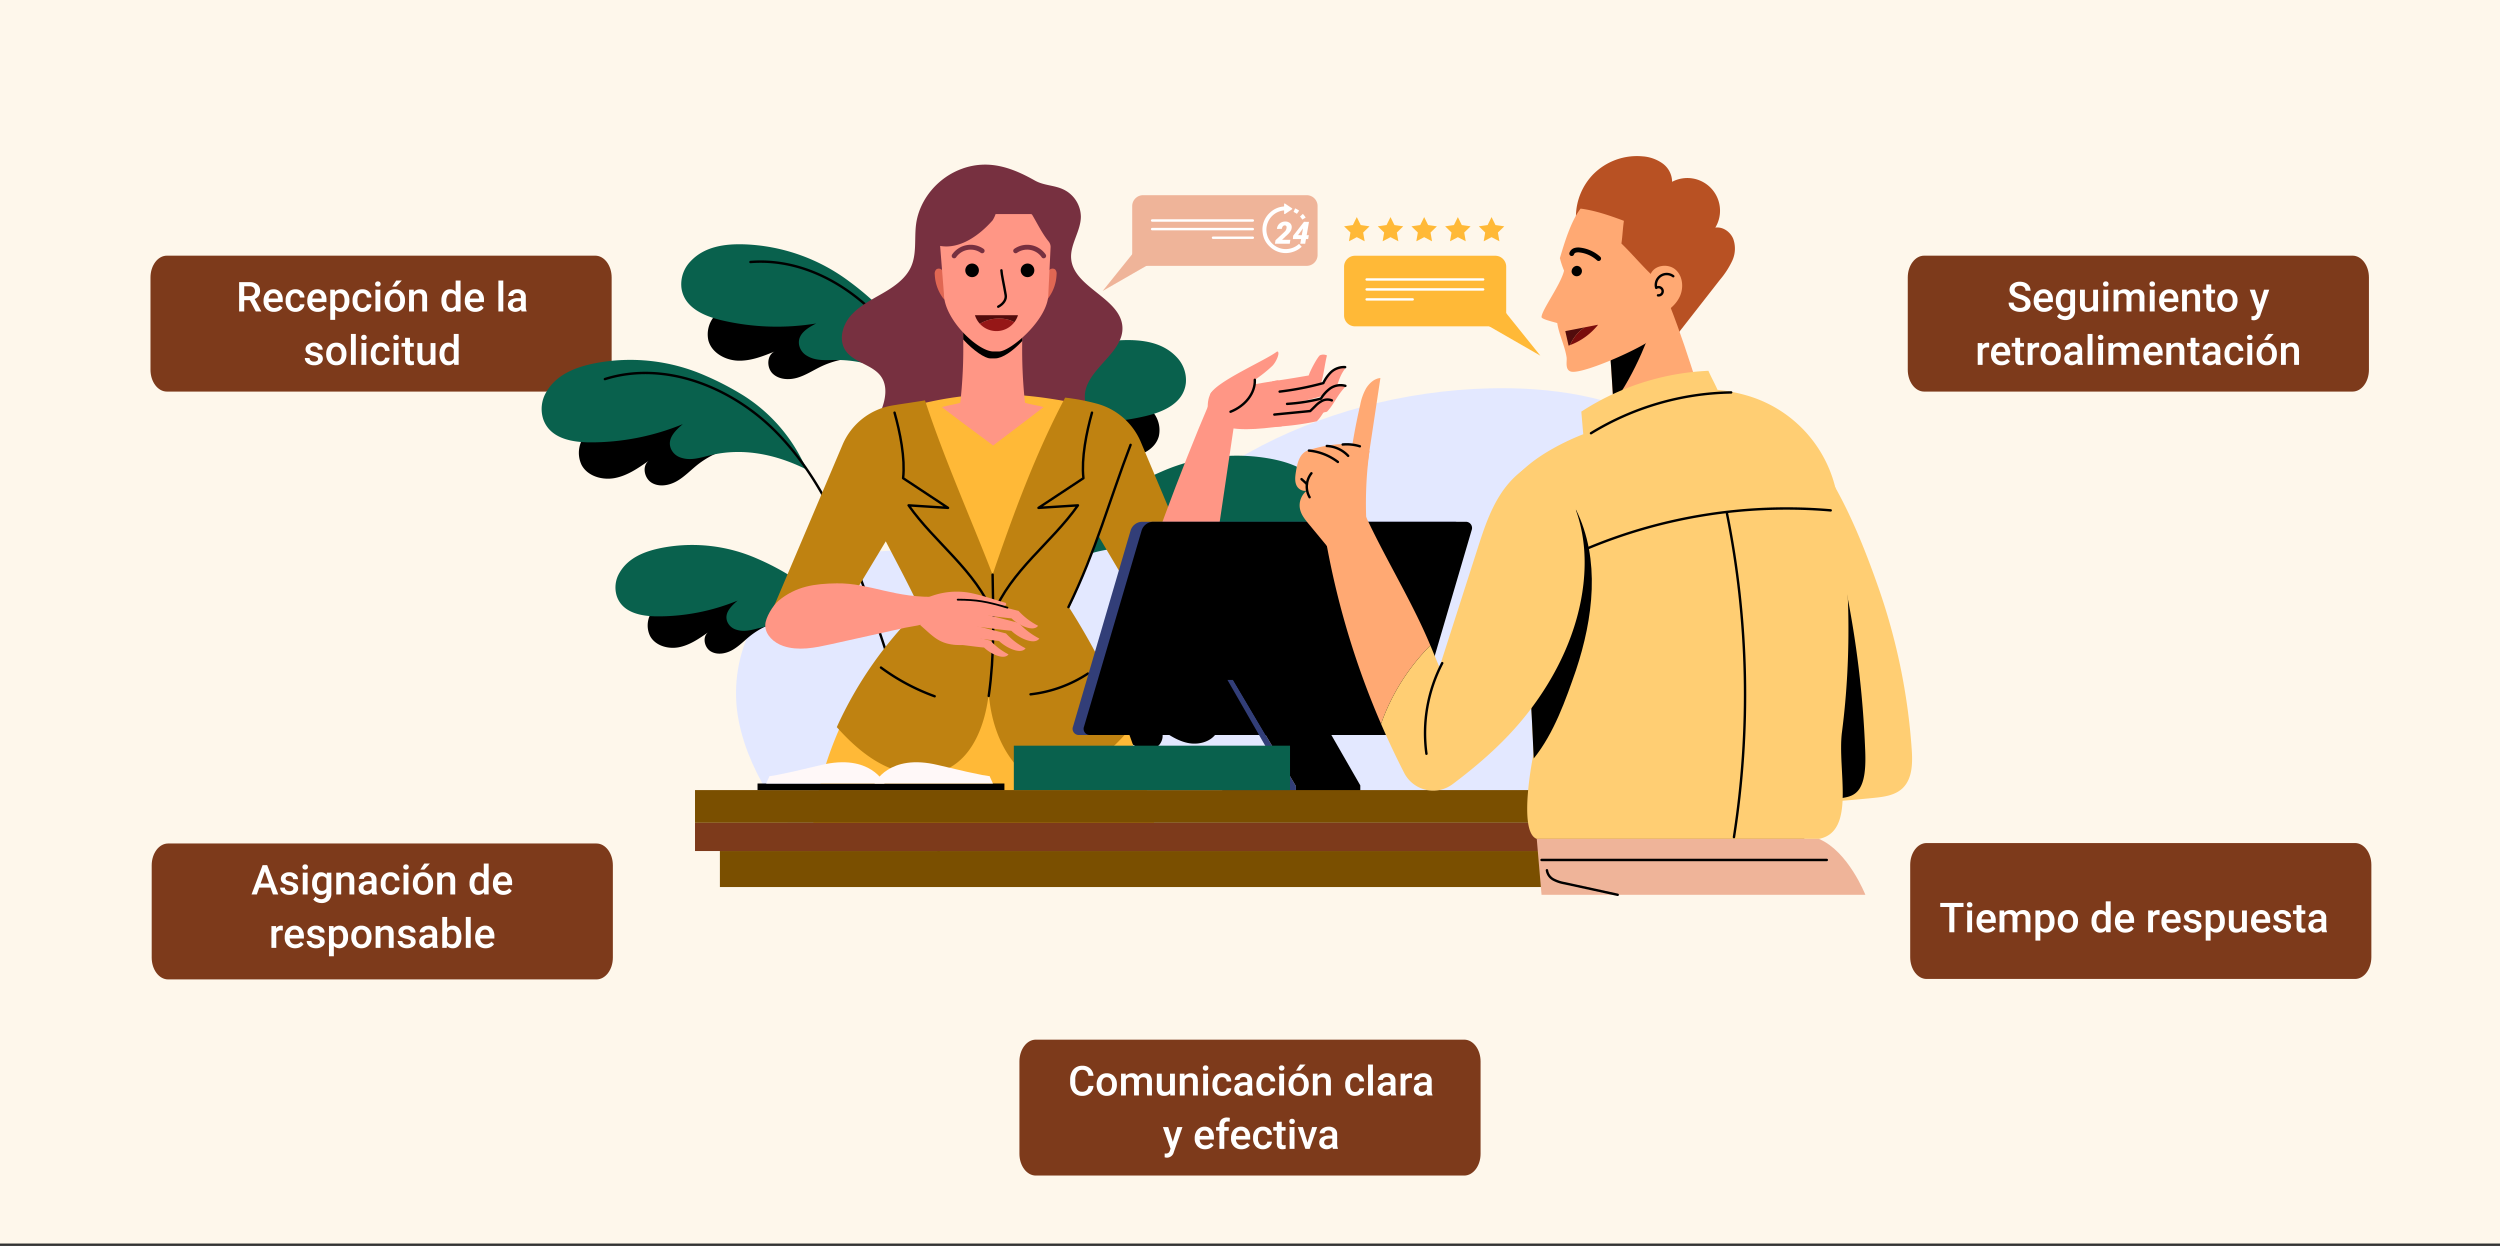 <svg xmlns="http://www.w3.org/2000/svg" xmlns:xlink="http://www.w3.org/1999/xlink" width="1030" height="513.333" viewBox="0 0 1030 513.333">
  <rect x="0" y="0" width="1030" height="513.333" fill="#333333" stroke="none"/>
  <defs>
    <clipPath id="clip-path">
      <path id="Path_611005" data-name="Path 611005" d="M0,0H1030V512.333H0Z" fill="#fef7eb"/>
    </clipPath>
    <clipPath id="clip-path-2">
      <rect id="Rectangle_404501" data-name="Rectangle 404501" width="630" height="409" transform="translate(495 4010)" fill="#fff" stroke="#707070" stroke-width="1"/>
    </clipPath>
    <clipPath id="clip-path-3">
      <rect id="Rectangle_403193" data-name="Rectangle 403193" width="591.735" height="451.364" fill="none"/>
    </clipPath>
    <clipPath id="clip-path-4">
      <path id="Path_880578" data-name="Path 880578" d="M0,0V394.49H591.735V0Z" fill="none"/>
    </clipPath>
  </defs>
  <g id="Group_1103376" data-name="Group 1103376" transform="translate(-285 -3777.214)">
    <g id="Group_1101852" data-name="Group 1101852" transform="translate(0 3330.714)">
      <path id="Path_608309" data-name="Path 608309" d="M0,0H1030V512.333H0Z" transform="translate(285 446.5)" fill="#fef7eb"/>
    </g>
    <path id="Path_881845" data-name="Path 881845" d="M6.759,0H183.241C186.974,0,190,4.029,190,9V47c0,4.971-3.026,9-6.759,9H6.759C3.026,56,0,51.971,0,47V9C0,4.029,3.026,0,6.759,0Z" transform="translate(1071 3882.547)" fill="#7d3a1b"/>
    <path id="Path_881846" data-name="Path 881846" d="M6.759,0H183.241C186.974,0,190,4.029,190,9V47c0,4.971-3.026,9-6.759,9H6.759C3.026,56,0,51.971,0,47V9C0,4.029,3.026,0,6.759,0Z" transform="translate(1072 4124.547)" fill="#7d3a1b"/>
    <path id="Path_881847" data-name="Path 881847" d="M6.759,0H183.241C186.974,0,190,4.029,190,9V47c0,4.971-3.026,9-6.759,9H6.759C3.026,56,0,51.971,0,47V9C0,4.029,3.026,0,6.759,0Z" transform="translate(347 3882.547)" fill="#7d3a1b"/>
    <path id="Path_881848" data-name="Path 881848" d="M6.759,0H183.241C186.974,0,190,4.029,190,9V47c0,4.971-3.026,9-6.759,9H6.759C3.026,56,0,51.971,0,47V9C0,4.029,3.026,0,6.759,0Z" transform="translate(347.5 4124.733)" fill="#7d3a1b"/>
    <path id="Path_881849" data-name="Path 881849" d="M6.759,0H183.241C186.974,0,190,4.029,190,9V47c0,4.971-3.026,9-6.759,9H6.759C3.026,56,0,51.971,0,47V9C0,4.029,3.026,0,6.759,0Z" transform="translate(705 4205.547)" fill="#7d3a1b"/>
    <path id="Path_883170" data-name="Path 883170" d="M21.96,11.352H19.619V16h-2.1V3.914h4.25A4.944,4.944,0,0,1,25,4.853,3.321,3.321,0,0,1,26.135,7.57,3.4,3.4,0,0,1,25.55,9.6a3.724,3.724,0,0,1-1.631,1.259l2.714,5.033V16h-2.25ZM19.619,9.658h2.158a2.4,2.4,0,0,0,1.66-.535,1.867,1.867,0,0,0,.6-1.465,1.988,1.988,0,0,0-.552-1.5,2.345,2.345,0,0,0-1.648-.548H19.619Zm12.269,6.508a4.173,4.173,0,0,1-3.109-1.208,4.381,4.381,0,0,1-1.191-3.217v-.249a5.389,5.389,0,0,1,.519-2.4,3.949,3.949,0,0,1,1.457-1.648,3.851,3.851,0,0,1,2.092-.589,3.525,3.525,0,0,1,2.835,1.17,4.949,4.949,0,0,1,1,3.312v.813H29.621a2.7,2.7,0,0,0,.743,1.76A2.23,2.23,0,0,0,32,14.556a2.731,2.731,0,0,0,2.258-1.121l1.087,1.038a3.631,3.631,0,0,1-1.44,1.249A4.509,4.509,0,0,1,31.887,16.166Zm-.241-7.695a1.7,1.7,0,0,0-1.341.581,3.012,3.012,0,0,0-.652,1.619H33.5v-.149a2.452,2.452,0,0,0-.54-1.531A1.686,1.686,0,0,0,31.647,8.471Zm9.1,6.084A1.824,1.824,0,0,0,42,14.116a1.5,1.5,0,0,0,.531-1.087h1.9a2.963,2.963,0,0,1-.523,1.565,3.43,3.43,0,0,1-1.328,1.15,3.958,3.958,0,0,1-1.81.423,3.829,3.829,0,0,1-2.988-1.22,4.84,4.84,0,0,1-1.1-3.37v-.208a4.759,4.759,0,0,1,1.1-3.283,3.8,3.8,0,0,1,2.988-1.233,3.69,3.69,0,0,1,2.611.934,3.345,3.345,0,0,1,1.058,2.453h-1.9A1.847,1.847,0,0,0,42,8.969a1.7,1.7,0,0,0-1.258-.5,1.775,1.775,0,0,0-1.511.71,3.621,3.621,0,0,0-.54,2.154v.324a3.682,3.682,0,0,0,.527,2.179A1.773,1.773,0,0,0,40.744,14.556Zm9.164,1.61A4.173,4.173,0,0,1,46.8,14.958a4.381,4.381,0,0,1-1.191-3.217v-.249a5.389,5.389,0,0,1,.519-2.4,3.949,3.949,0,0,1,1.457-1.648,3.851,3.851,0,0,1,2.092-.589,3.525,3.525,0,0,1,2.835,1.17,4.949,4.949,0,0,1,1,3.312v.813H47.642a2.7,2.7,0,0,0,.743,1.76,2.23,2.23,0,0,0,1.639.647,2.731,2.731,0,0,0,2.258-1.121l1.087,1.038a3.631,3.631,0,0,1-1.44,1.249A4.509,4.509,0,0,1,49.908,16.166Zm-.241-7.695a1.7,1.7,0,0,0-1.341.581,3.012,3.012,0,0,0-.652,1.619h3.843v-.149a2.452,2.452,0,0,0-.54-1.531A1.686,1.686,0,0,0,49.668,8.471ZM62.941,11.6a5.348,5.348,0,0,1-.946,3.324,3.287,3.287,0,0,1-4.906.27v4.258H55.072V7.019h1.859l.083.913a2.963,2.963,0,0,1,2.416-1.079,3.062,3.062,0,0,1,2.577,1.224,5.49,5.49,0,0,1,.934,3.4Zm-2.009-.174A3.746,3.746,0,0,0,60.4,9.293,1.741,1.741,0,0,0,58.865,8.5a1.856,1.856,0,0,0-1.776,1.021V13.51a1.873,1.873,0,0,0,1.793,1.046,1.739,1.739,0,0,0,1.507-.776A4.124,4.124,0,0,0,60.932,11.426Zm7.4,3.129a1.824,1.824,0,0,0,1.253-.44,1.5,1.5,0,0,0,.531-1.087h1.9a2.963,2.963,0,0,1-.523,1.565,3.43,3.43,0,0,1-1.328,1.15,3.958,3.958,0,0,1-1.81.423,3.829,3.829,0,0,1-2.988-1.22,4.84,4.84,0,0,1-1.1-3.37v-.208a4.759,4.759,0,0,1,1.1-3.283,3.8,3.8,0,0,1,2.988-1.233,3.69,3.69,0,0,1,2.611.934,3.345,3.345,0,0,1,1.058,2.453h-1.9a1.847,1.847,0,0,0-.527-1.27,1.7,1.7,0,0,0-1.258-.5,1.775,1.775,0,0,0-1.511.71,3.621,3.621,0,0,0-.54,2.154v.324a3.681,3.681,0,0,0,.527,2.179A1.773,1.773,0,0,0,68.336,14.556ZM75.691,16H73.674V7.019h2.017ZM73.549,4.686a1.071,1.071,0,0,1,.295-.772,1.113,1.113,0,0,1,.843-.307,1.127,1.127,0,0,1,.847.307,1.062,1.062,0,0,1,.3.772,1.038,1.038,0,0,1-.3.76,1.136,1.136,0,0,1-.847.3,1.122,1.122,0,0,1-.843-.3A1.046,1.046,0,0,1,73.549,4.686Zm3.959,6.74a5.3,5.3,0,0,1,.523-2.378A3.819,3.819,0,0,1,79.5,7.421a4.14,4.14,0,0,1,2.175-.569,3.923,3.923,0,0,1,2.951,1.17,4.6,4.6,0,0,1,1.224,3.1l.008.473a5.343,5.343,0,0,1-.51,2.374,3.773,3.773,0,0,1-1.461,1.619,4.17,4.17,0,0,1-2.2.573A3.9,3.9,0,0,1,78.65,14.9a4.848,4.848,0,0,1-1.141-3.374Zm2.017.174a3.619,3.619,0,0,0,.573,2.171,1.862,1.862,0,0,0,1.594.784,1.842,1.842,0,0,0,1.59-.8,4,4,0,0,0,.569-2.333,3.572,3.572,0,0,0-.585-2.158,1.973,1.973,0,0,0-3.158-.012A3.922,3.922,0,0,0,79.526,11.6ZM82.232,3.25h2.3l-2.3,2.515-1.619,0Zm7.205,3.769.058,1.038a3.229,3.229,0,0,1,2.615-1.2q2.806,0,2.855,3.212V16H92.948V10.181a1.85,1.85,0,0,0-.369-1.266A1.554,1.554,0,0,0,91.371,8.5a1.944,1.944,0,0,0-1.818,1.1V16H87.536V7.019Zm11.438,4.424a5.34,5.34,0,0,1,.963-3.333,3.085,3.085,0,0,1,2.582-1.258,2.931,2.931,0,0,1,2.308,1V3.25h2.017V16h-1.826l-.1-.93a2.973,2.973,0,0,1-2.416,1.1,3.068,3.068,0,0,1-2.552-1.27A5.535,5.535,0,0,1,100.875,11.443Zm2.017.174a3.739,3.739,0,0,0,.527,2.137,1.71,1.71,0,0,0,1.5.768,1.9,1.9,0,0,0,1.81-1.1V9.583A1.876,1.876,0,0,0,104.934,8.5a1.723,1.723,0,0,0-1.511.776A4.163,4.163,0,0,0,102.892,11.617ZM114.8,16.166a4.173,4.173,0,0,1-3.109-1.208,4.381,4.381,0,0,1-1.191-3.217v-.249a5.389,5.389,0,0,1,.519-2.4,3.949,3.949,0,0,1,1.457-1.648,3.851,3.851,0,0,1,2.092-.589,3.525,3.525,0,0,1,2.835,1.17,4.949,4.949,0,0,1,1,3.312v.813h-5.869a2.7,2.7,0,0,0,.743,1.76,2.23,2.23,0,0,0,1.639.647,2.731,2.731,0,0,0,2.258-1.121l1.087,1.038a3.631,3.631,0,0,1-1.44,1.249A4.509,4.509,0,0,1,114.8,16.166Zm-.241-7.695a1.7,1.7,0,0,0-1.341.581,3.012,3.012,0,0,0-.652,1.619h3.843v-.149a2.452,2.452,0,0,0-.54-1.531A1.686,1.686,0,0,0,114.563,8.471ZM126.35,16h-2.017V3.25h2.017Zm7.562,0a3.113,3.113,0,0,1-.232-.838,3.393,3.393,0,0,1-4.565.232,2.47,2.47,0,0,1-.855-1.909,2.55,2.55,0,0,1,1.067-2.2,5.169,5.169,0,0,1,3.051-.768h1.237V9.924a1.573,1.573,0,0,0-.39-1.116,1.547,1.547,0,0,0-1.187-.419,1.777,1.777,0,0,0-1.129.344,1.066,1.066,0,0,0-.44.876H128.45a2.239,2.239,0,0,1,.49-1.382,3.263,3.263,0,0,1,1.332-1.009,4.68,4.68,0,0,1,1.88-.365,3.769,3.769,0,0,1,2.515.793,2.827,2.827,0,0,1,.963,2.229v4.051a4.591,4.591,0,0,0,.34,1.934V16ZM131.7,14.547a2.294,2.294,0,0,0,1.125-.291,1.941,1.941,0,0,0,.793-.78V11.783h-1.087a2.973,2.973,0,0,0-1.685.39,1.264,1.264,0,0,0-.564,1.1,1.179,1.179,0,0,0,.386.926A1.5,1.5,0,0,0,131.7,14.547ZM50.033,35.56a.914.914,0,0,0-.444-.822,4.723,4.723,0,0,0-1.473-.5,7.574,7.574,0,0,1-1.718-.548,2.293,2.293,0,0,1-1.511-2.117,2.391,2.391,0,0,1,.979-1.942,3.872,3.872,0,0,1,2.49-.78,4.029,4.029,0,0,1,2.6.8,2.529,2.529,0,0,1,.992,2.067H49.933a1.243,1.243,0,0,0-.432-.967,1.654,1.654,0,0,0-1.146-.386,1.787,1.787,0,0,0-1.083.307.968.968,0,0,0-.419.822.818.818,0,0,0,.39.722,5.365,5.365,0,0,0,1.577.519,7.466,7.466,0,0,1,1.864.623,2.639,2.639,0,0,1,1,.867,2.212,2.212,0,0,1,.328,1.229,2.34,2.34,0,0,1-1,1.963,4.283,4.283,0,0,1-2.631.751,4.644,4.644,0,0,1-1.967-.4,3.238,3.238,0,0,1-1.345-1.1,2.594,2.594,0,0,1-.481-1.5h1.959a1.421,1.421,0,0,0,.54,1.1,2.1,2.1,0,0,0,1.32.386,2.04,2.04,0,0,0,1.212-.3A.938.938,0,0,0,50.033,35.56Zm3.362-2.133a5.3,5.3,0,0,1,.523-2.378,3.819,3.819,0,0,1,1.469-1.627,4.14,4.14,0,0,1,2.175-.569,3.923,3.923,0,0,1,2.951,1.17,4.6,4.6,0,0,1,1.224,3.1l.008.473a5.343,5.343,0,0,1-.51,2.374,3.773,3.773,0,0,1-1.461,1.619,4.17,4.17,0,0,1-2.2.573A3.9,3.9,0,0,1,54.536,36.9a4.848,4.848,0,0,1-1.141-3.374Zm2.017.174a3.619,3.619,0,0,0,.573,2.171,1.862,1.862,0,0,0,1.594.784,1.842,1.842,0,0,0,1.59-.8,4,4,0,0,0,.569-2.333,3.572,3.572,0,0,0-.585-2.158,1.973,1.973,0,0,0-3.158-.012A3.922,3.922,0,0,0,55.412,33.6ZM65.6,38H63.58V25.25H65.6Zm4.341,0H67.921V29.019h2.017ZM67.8,26.686a1.071,1.071,0,0,1,.295-.772,1.113,1.113,0,0,1,.843-.307,1.127,1.127,0,0,1,.847.307,1.062,1.062,0,0,1,.3.772,1.038,1.038,0,0,1-.3.76,1.136,1.136,0,0,1-.847.3,1.122,1.122,0,0,1-.843-.3A1.046,1.046,0,0,1,67.8,26.686Zm8.027,9.87a1.824,1.824,0,0,0,1.253-.44,1.5,1.5,0,0,0,.531-1.087h1.9a2.963,2.963,0,0,1-.523,1.565,3.43,3.43,0,0,1-1.328,1.15,3.958,3.958,0,0,1-1.81.423,3.829,3.829,0,0,1-2.988-1.22,4.84,4.84,0,0,1-1.1-3.37v-.208a4.759,4.759,0,0,1,1.1-3.283,3.8,3.8,0,0,1,2.988-1.233,3.69,3.69,0,0,1,2.611.934,3.345,3.345,0,0,1,1.058,2.453h-1.9a1.847,1.847,0,0,0-.527-1.27,1.7,1.7,0,0,0-1.258-.5,1.775,1.775,0,0,0-1.511.71,3.621,3.621,0,0,0-.54,2.154v.324a3.681,3.681,0,0,0,.527,2.179A1.773,1.773,0,0,0,75.823,36.556ZM83.178,38H81.161V29.019h2.017ZM81.036,26.686a1.071,1.071,0,0,1,.295-.772,1.113,1.113,0,0,1,.843-.307,1.127,1.127,0,0,1,.847.307,1.062,1.062,0,0,1,.3.772,1.038,1.038,0,0,1-.3.76,1.136,1.136,0,0,1-.847.3,1.122,1.122,0,0,1-.843-.3A1.046,1.046,0,0,1,81.036,26.686Zm6.865.149v2.183h1.585v1.494H87.9v5.014a1.1,1.1,0,0,0,.2.743.943.943,0,0,0,.726.228,3.107,3.107,0,0,0,.706-.083v1.561a4.968,4.968,0,0,1-1.328.191q-2.324,0-2.324-2.565V30.513H84.406V29.019h1.478V26.835ZM96.468,37.12a3.128,3.128,0,0,1-2.523,1.046,2.788,2.788,0,0,1-2.212-.855,3.637,3.637,0,0,1-.751-2.474V29.019H93v5.794q0,1.71,1.419,1.71A1.993,1.993,0,0,0,96.4,35.468v-6.45h2.017V38h-1.9Zm3.627-3.677a5.34,5.34,0,0,1,.963-3.333,3.085,3.085,0,0,1,2.582-1.258,2.931,2.931,0,0,1,2.308,1v-4.6h2.017V38h-1.826l-.1-.93a2.973,2.973,0,0,1-2.416,1.1,3.068,3.068,0,0,1-2.552-1.27A5.535,5.535,0,0,1,100.095,33.443Zm2.017.174a3.739,3.739,0,0,0,.527,2.137,1.71,1.71,0,0,0,1.5.768,1.9,1.9,0,0,0,1.81-1.1V31.583a1.876,1.876,0,0,0-1.793-1.079,1.723,1.723,0,0,0-1.511.776A4.163,4.163,0,0,0,102.112,33.617Z" transform="translate(366 3889.547)" fill="#fff"/>
    <path id="Path_883168" data-name="Path 883168" d="M13.972,13.186H9.291L8.311,16H6.128L10.693,3.914h1.884L17.151,16H14.96ZM9.88,11.493h3.5L11.631,6.479ZM23.36,13.56a.914.914,0,0,0-.444-.822,4.723,4.723,0,0,0-1.473-.5,7.574,7.574,0,0,1-1.718-.548,2.293,2.293,0,0,1-1.511-2.117,2.391,2.391,0,0,1,.979-1.942,3.872,3.872,0,0,1,2.49-.78,4.029,4.029,0,0,1,2.6.8,2.529,2.529,0,0,1,.992,2.067H23.261a1.243,1.243,0,0,0-.432-.967,1.654,1.654,0,0,0-1.146-.386A1.787,1.787,0,0,0,20.6,8.67a.968.968,0,0,0-.419.822.818.818,0,0,0,.39.722,5.365,5.365,0,0,0,1.577.519,7.466,7.466,0,0,1,1.864.623,2.639,2.639,0,0,1,1,.867,2.212,2.212,0,0,1,.328,1.229,2.34,2.34,0,0,1-1,1.963,4.283,4.283,0,0,1-2.631.751,4.644,4.644,0,0,1-1.967-.4,3.238,3.238,0,0,1-1.345-1.1,2.594,2.594,0,0,1-.481-1.5h1.959a1.421,1.421,0,0,0,.54,1.1,2.1,2.1,0,0,0,1.32.386,2.04,2.04,0,0,0,1.212-.3A.938.938,0,0,0,23.36,13.56ZM29.246,16H27.229V7.019h2.017ZM27.1,4.686a1.071,1.071,0,0,1,.295-.772,1.113,1.113,0,0,1,.843-.307,1.127,1.127,0,0,1,.847.307,1.062,1.062,0,0,1,.3.772,1.038,1.038,0,0,1-.3.76,1.136,1.136,0,0,1-.847.3,1.122,1.122,0,0,1-.843-.3A1.046,1.046,0,0,1,27.1,4.686Zm3.984,6.757A5.253,5.253,0,0,1,32.072,8.1a3.157,3.157,0,0,1,2.611-1.249A2.958,2.958,0,0,1,37.1,7.923l.091-.9h1.818v8.708a3.619,3.619,0,0,1-1.1,2.789,4.189,4.189,0,0,1-2.968,1.021,4.783,4.783,0,0,1-1.93-.411,3.429,3.429,0,0,1-1.432-1.075l.955-1.212a2.883,2.883,0,0,0,2.291,1.1,2.228,2.228,0,0,0,1.585-.544,2.084,2.084,0,0,0,.581-1.6v-.606a2.97,2.97,0,0,1-2.324.971,3.15,3.15,0,0,1-2.577-1.253A5.423,5.423,0,0,1,31.088,11.443Zm2.009.174a3.616,3.616,0,0,0,.552,2.129,1.775,1.775,0,0,0,1.531.776,1.941,1.941,0,0,0,1.81-1.046V9.525A1.913,1.913,0,0,0,35.2,8.5a1.782,1.782,0,0,0-1.548.789A4.049,4.049,0,0,0,33.1,11.617Zm9.853-4.6.058,1.038a3.229,3.229,0,0,1,2.615-1.2q2.806,0,2.855,3.212V16H46.461V10.181a1.85,1.85,0,0,0-.369-1.266A1.554,1.554,0,0,0,44.884,8.5a1.944,1.944,0,0,0-1.818,1.1V16H41.049V7.019ZM55.9,16a3.113,3.113,0,0,1-.232-.838,3.393,3.393,0,0,1-4.565.232,2.47,2.47,0,0,1-.855-1.909,2.55,2.55,0,0,1,1.067-2.2,5.169,5.169,0,0,1,3.051-.768H55.6V9.924a1.573,1.573,0,0,0-.39-1.116,1.547,1.547,0,0,0-1.187-.419,1.777,1.777,0,0,0-1.129.344,1.066,1.066,0,0,0-.44.876H50.438a2.239,2.239,0,0,1,.49-1.382A3.263,3.263,0,0,1,52.26,7.218a4.68,4.68,0,0,1,1.88-.365,3.769,3.769,0,0,1,2.515.793,2.827,2.827,0,0,1,.963,2.229v4.051a4.591,4.591,0,0,0,.34,1.934V16Zm-2.216-1.453a2.294,2.294,0,0,0,1.125-.291,1.941,1.941,0,0,0,.793-.78V11.783H54.513a2.973,2.973,0,0,0-1.685.39,1.264,1.264,0,0,0-.564,1.1,1.179,1.179,0,0,0,.386.926A1.5,1.5,0,0,0,53.683,14.547Zm9.737.008a1.824,1.824,0,0,0,1.253-.44,1.5,1.5,0,0,0,.531-1.087h1.9a2.963,2.963,0,0,1-.523,1.565,3.43,3.43,0,0,1-1.328,1.15,3.958,3.958,0,0,1-1.81.423,3.829,3.829,0,0,1-2.988-1.22,4.84,4.84,0,0,1-1.1-3.37v-.208a4.759,4.759,0,0,1,1.1-3.283,3.8,3.8,0,0,1,2.988-1.233,3.69,3.69,0,0,1,2.611.934,3.345,3.345,0,0,1,1.058,2.453H65.2a1.847,1.847,0,0,0-.527-1.27,1.7,1.7,0,0,0-1.258-.5,1.775,1.775,0,0,0-1.511.71,3.621,3.621,0,0,0-.54,2.154v.324a3.682,3.682,0,0,0,.527,2.179A1.773,1.773,0,0,0,63.42,14.556ZM70.774,16H68.757V7.019h2.017ZM68.633,4.686a1.071,1.071,0,0,1,.295-.772,1.113,1.113,0,0,1,.843-.307,1.127,1.127,0,0,1,.847.307,1.062,1.062,0,0,1,.3.772,1.038,1.038,0,0,1-.3.76,1.136,1.136,0,0,1-.847.3,1.122,1.122,0,0,1-.843-.3A1.046,1.046,0,0,1,68.633,4.686Zm3.959,6.74a5.3,5.3,0,0,1,.523-2.378,3.819,3.819,0,0,1,1.469-1.627,4.14,4.14,0,0,1,2.175-.569,3.923,3.923,0,0,1,2.951,1.17,4.6,4.6,0,0,1,1.224,3.1l.008.473a5.343,5.343,0,0,1-.51,2.374,3.773,3.773,0,0,1-1.461,1.619,4.17,4.17,0,0,1-2.2.573A3.9,3.9,0,0,1,73.734,14.9a4.848,4.848,0,0,1-1.141-3.374Zm2.017.174a3.619,3.619,0,0,0,.573,2.171,1.862,1.862,0,0,0,1.594.784,1.842,1.842,0,0,0,1.59-.8,4,4,0,0,0,.569-2.333,3.572,3.572,0,0,0-.585-2.158,1.973,1.973,0,0,0-3.158-.012A3.922,3.922,0,0,0,74.609,11.6ZM77.315,3.25h2.3l-2.3,2.515-1.619,0Zm7.205,3.769.058,1.038a3.229,3.229,0,0,1,2.615-1.2q2.806,0,2.855,3.212V16H88.032V10.181a1.85,1.85,0,0,0-.369-1.266A1.554,1.554,0,0,0,86.455,8.5a1.944,1.944,0,0,0-1.818,1.1V16H82.62V7.019Zm11.438,4.424a5.34,5.34,0,0,1,.963-3.333A3.085,3.085,0,0,1,99.5,6.853a2.931,2.931,0,0,1,2.308,1V3.25h2.017V16H102l-.1-.93a2.973,2.973,0,0,1-2.416,1.1,3.068,3.068,0,0,1-2.552-1.27A5.535,5.535,0,0,1,95.959,11.443Zm2.017.174a3.739,3.739,0,0,0,.527,2.137,1.71,1.71,0,0,0,1.5.768,1.9,1.9,0,0,0,1.81-1.1V9.583A1.876,1.876,0,0,0,100.018,8.5a1.723,1.723,0,0,0-1.511.776A4.163,4.163,0,0,0,97.976,11.617Zm11.912,4.549a4.173,4.173,0,0,1-3.109-1.208,4.381,4.381,0,0,1-1.191-3.217v-.249a5.389,5.389,0,0,1,.519-2.4,3.949,3.949,0,0,1,1.457-1.648,3.851,3.851,0,0,1,2.092-.589,3.525,3.525,0,0,1,2.835,1.17,4.949,4.949,0,0,1,1,3.312v.813h-5.869a2.7,2.7,0,0,0,.743,1.76,2.23,2.23,0,0,0,1.639.647,2.731,2.731,0,0,0,2.258-1.121l1.087,1.038a3.631,3.631,0,0,1-1.44,1.249A4.509,4.509,0,0,1,109.888,16.166Zm-.241-7.695a1.7,1.7,0,0,0-1.341.581,3.012,3.012,0,0,0-.652,1.619H111.5v-.149a2.452,2.452,0,0,0-.54-1.531A1.686,1.686,0,0,0,109.647,8.471ZM19.023,30.861a4.991,4.991,0,0,0-.822-.066,1.85,1.85,0,0,0-1.868,1.063V38H14.317V29.019h1.926l.05,1a2.273,2.273,0,0,1,2.025-1.17,1.888,1.888,0,0,1,.714.116Zm5.072,7.3a4.173,4.173,0,0,1-3.109-1.208A4.381,4.381,0,0,1,19.8,33.742v-.249a5.389,5.389,0,0,1,.519-2.4,3.949,3.949,0,0,1,1.457-1.648,3.851,3.851,0,0,1,2.092-.589,3.525,3.525,0,0,1,2.835,1.17,4.949,4.949,0,0,1,1,3.312v.813H21.829a2.7,2.7,0,0,0,.743,1.76,2.23,2.23,0,0,0,1.639.647,2.731,2.731,0,0,0,2.258-1.121l1.087,1.038a3.631,3.631,0,0,1-1.44,1.249A4.509,4.509,0,0,1,24.095,38.166Zm-.241-7.695a1.7,1.7,0,0,0-1.341.581,3.012,3.012,0,0,0-.652,1.619h3.843v-.149a2.452,2.452,0,0,0-.54-1.531A1.686,1.686,0,0,0,23.854,30.471ZM34.3,35.56a.914.914,0,0,0-.444-.822,4.723,4.723,0,0,0-1.473-.5,7.574,7.574,0,0,1-1.718-.548,2.293,2.293,0,0,1-1.511-2.117,2.391,2.391,0,0,1,.979-1.942,3.872,3.872,0,0,1,2.49-.78,4.029,4.029,0,0,1,2.6.8,2.529,2.529,0,0,1,.992,2.067H34.2a1.243,1.243,0,0,0-.432-.967,1.654,1.654,0,0,0-1.146-.386,1.787,1.787,0,0,0-1.083.307.968.968,0,0,0-.419.822.818.818,0,0,0,.39.722,5.365,5.365,0,0,0,1.577.519,7.466,7.466,0,0,1,1.864.623,2.639,2.639,0,0,1,1,.867,2.212,2.212,0,0,1,.328,1.229,2.34,2.34,0,0,1-1,1.963,4.283,4.283,0,0,1-2.631.751,4.644,4.644,0,0,1-1.967-.4,3.238,3.238,0,0,1-1.345-1.1,2.594,2.594,0,0,1-.481-1.5H30.81a1.421,1.421,0,0,0,.54,1.1,2.1,2.1,0,0,0,1.32.386,2.04,2.04,0,0,0,1.212-.3A.938.938,0,0,0,34.3,35.56ZM45.9,33.6a5.348,5.348,0,0,1-.946,3.324,3.287,3.287,0,0,1-4.906.27v4.258H38.032V29.019h1.859l.083.913a2.963,2.963,0,0,1,2.416-1.079,3.062,3.062,0,0,1,2.577,1.224,5.49,5.49,0,0,1,.934,3.4Zm-2.009-.174a3.746,3.746,0,0,0-.535-2.133,1.741,1.741,0,0,0-1.531-.789,1.856,1.856,0,0,0-1.776,1.021V35.51a1.873,1.873,0,0,0,1.793,1.046,1.739,1.739,0,0,0,1.507-.776A4.124,4.124,0,0,0,43.892,33.426Zm3.337,0a5.3,5.3,0,0,1,.523-2.378,3.819,3.819,0,0,1,1.469-1.627,4.14,4.14,0,0,1,2.175-.569,3.923,3.923,0,0,1,2.951,1.17,4.6,4.6,0,0,1,1.224,3.1l.008.473a5.343,5.343,0,0,1-.51,2.374,3.773,3.773,0,0,1-1.461,1.619,4.17,4.17,0,0,1-2.2.573A3.9,3.9,0,0,1,48.371,36.9a4.848,4.848,0,0,1-1.141-3.374Zm2.017.174a3.619,3.619,0,0,0,.573,2.171,1.862,1.862,0,0,0,1.594.784,1.842,1.842,0,0,0,1.59-.8,4,4,0,0,0,.569-2.333,3.572,3.572,0,0,0-.585-2.158,1.973,1.973,0,0,0-3.158-.012A3.922,3.922,0,0,0,49.246,33.6Zm9.911-4.582.058,1.038a3.229,3.229,0,0,1,2.615-1.2q2.806,0,2.855,3.212V38H62.669V32.181a1.85,1.85,0,0,0-.369-1.266,1.554,1.554,0,0,0-1.208-.411,1.944,1.944,0,0,0-1.818,1.1V38H57.257V29.019ZM71.775,35.56a.914.914,0,0,0-.444-.822,4.723,4.723,0,0,0-1.473-.5,7.574,7.574,0,0,1-1.718-.548,2.293,2.293,0,0,1-1.511-2.117,2.391,2.391,0,0,1,.979-1.942,3.872,3.872,0,0,1,2.49-.78,4.029,4.029,0,0,1,2.6.8,2.529,2.529,0,0,1,.992,2.067H71.675a1.243,1.243,0,0,0-.432-.967,1.654,1.654,0,0,0-1.146-.386,1.787,1.787,0,0,0-1.083.307.968.968,0,0,0-.419.822.818.818,0,0,0,.39.722,5.365,5.365,0,0,0,1.577.519,7.466,7.466,0,0,1,1.864.623,2.639,2.639,0,0,1,1,.867,2.212,2.212,0,0,1,.328,1.229,2.34,2.34,0,0,1-1,1.963,4.283,4.283,0,0,1-2.631.751,4.644,4.644,0,0,1-1.967-.4,3.238,3.238,0,0,1-1.345-1.1,2.594,2.594,0,0,1-.481-1.5h1.959a1.421,1.421,0,0,0,.54,1.1,2.1,2.1,0,0,0,1.32.386,2.04,2.04,0,0,0,1.212-.3A.938.938,0,0,0,71.775,35.56ZM80.881,38a3.113,3.113,0,0,1-.232-.838,3.393,3.393,0,0,1-4.565.232,2.47,2.47,0,0,1-.855-1.909,2.55,2.55,0,0,1,1.067-2.2,5.169,5.169,0,0,1,3.051-.768h1.237v-.589a1.573,1.573,0,0,0-.39-1.116A1.547,1.547,0,0,0,79,30.388a1.777,1.777,0,0,0-1.129.344,1.066,1.066,0,0,0-.44.876H75.419a2.239,2.239,0,0,1,.49-1.382,3.263,3.263,0,0,1,1.332-1.009,4.68,4.68,0,0,1,1.88-.365,3.769,3.769,0,0,1,2.515.793,2.827,2.827,0,0,1,.963,2.229v4.051a4.591,4.591,0,0,0,.34,1.934V38Zm-2.216-1.453a2.294,2.294,0,0,0,1.125-.291,1.941,1.941,0,0,0,.793-.78V33.783H79.494a2.973,2.973,0,0,0-1.685.39,1.264,1.264,0,0,0-.564,1.1,1.179,1.179,0,0,0,.386.926A1.5,1.5,0,0,0,78.664,36.547ZM92.593,33.6a5.4,5.4,0,0,1-.934,3.329,3.042,3.042,0,0,1-2.569,1.237,2.93,2.93,0,0,1-2.457-1.137l-.1.971H84.707V25.25h2.017v4.632a2.92,2.92,0,0,1,2.349-1.029,3.077,3.077,0,0,1,2.582,1.22,5.484,5.484,0,0,1,.938,3.412Zm-2.017-.174a3.813,3.813,0,0,0-.515-2.191,1.714,1.714,0,0,0-1.494-.73,1.873,1.873,0,0,0-1.843,1.146v3.7a1.892,1.892,0,0,0,1.859,1.17,1.7,1.7,0,0,0,1.461-.706,3.7,3.7,0,0,0,.531-2.133ZM96.428,38H94.411V25.25h2.017Zm6.151.166a4.173,4.173,0,0,1-3.109-1.208,4.381,4.381,0,0,1-1.191-3.217v-.249a5.389,5.389,0,0,1,.519-2.4,3.949,3.949,0,0,1,1.457-1.648,3.851,3.851,0,0,1,2.092-.589,3.525,3.525,0,0,1,2.835,1.17,4.949,4.949,0,0,1,1,3.312v.813h-5.869a2.7,2.7,0,0,0,.743,1.76,2.23,2.23,0,0,0,1.639.647,2.731,2.731,0,0,0,2.258-1.121l1.087,1.038a3.631,3.631,0,0,1-1.44,1.249A4.509,4.509,0,0,1,102.579,38.166Zm-.241-7.695a1.7,1.7,0,0,0-1.341.581,3.012,3.012,0,0,0-.652,1.619h3.843v-.149a2.452,2.452,0,0,0-.54-1.531A1.686,1.686,0,0,0,102.338,30.471Z" transform="translate(382.5 4129.733)" fill="#fff"/>
    <path id="Path_883171" data-name="Path 883171" d="M9.961,5.607H6.192V16H4.109V5.607H.374V3.914H9.961ZM13.5,16H11.48V7.019H13.5ZM11.355,4.686a1.071,1.071,0,0,1,.295-.772,1.113,1.113,0,0,1,.843-.307,1.127,1.127,0,0,1,.847.307,1.062,1.062,0,0,1,.3.772,1.038,1.038,0,0,1-.3.76,1.136,1.136,0,0,1-.847.3,1.122,1.122,0,0,1-.843-.3A1.046,1.046,0,0,1,11.355,4.686Zm8.292,11.48a4.173,4.173,0,0,1-3.109-1.208,4.381,4.381,0,0,1-1.191-3.217v-.249a5.389,5.389,0,0,1,.519-2.4,3.949,3.949,0,0,1,1.457-1.648,3.851,3.851,0,0,1,2.092-.589,3.525,3.525,0,0,1,2.835,1.17,4.949,4.949,0,0,1,1,3.312v.813H17.382a2.7,2.7,0,0,0,.743,1.76,2.23,2.23,0,0,0,1.639.647,2.731,2.731,0,0,0,2.258-1.121l1.087,1.038a3.631,3.631,0,0,1-1.44,1.249A4.509,4.509,0,0,1,19.648,16.166Zm-.241-7.695a1.7,1.7,0,0,0-1.341.581,3.012,3.012,0,0,0-.652,1.619h3.843v-.149a2.452,2.452,0,0,0-.54-1.531A1.686,1.686,0,0,0,19.407,8.471Zm7.3-1.453.058.938a3.232,3.232,0,0,1,2.59-1.1A2.483,2.483,0,0,1,31.825,8.23a3.186,3.186,0,0,1,2.756-1.378,2.8,2.8,0,0,1,2.212.822,3.618,3.618,0,0,1,.743,2.424V16H35.519V10.156A1.786,1.786,0,0,0,35.146,8.9a1.635,1.635,0,0,0-1.237-.4,1.679,1.679,0,0,0-1.125.369,1.948,1.948,0,0,0-.61.967L32.182,16H30.165V10.09A1.439,1.439,0,0,0,28.546,8.5a1.776,1.776,0,0,0-1.718.988V16H24.811V7.019ZM47.472,11.6a5.348,5.348,0,0,1-.946,3.324,3.287,3.287,0,0,1-4.906.27v4.258H39.6V7.019h1.859l.083.913a2.963,2.963,0,0,1,2.416-1.079,3.062,3.062,0,0,1,2.577,1.224,5.49,5.49,0,0,1,.934,3.4Zm-2.009-.174a3.746,3.746,0,0,0-.535-2.133A1.741,1.741,0,0,0,43.4,8.5,1.856,1.856,0,0,0,41.62,9.525V13.51a1.873,1.873,0,0,0,1.793,1.046,1.739,1.739,0,0,0,1.507-.776A4.124,4.124,0,0,0,45.463,11.426Zm3.337,0a5.3,5.3,0,0,1,.523-2.378,3.819,3.819,0,0,1,1.469-1.627,4.14,4.14,0,0,1,2.175-.569,3.923,3.923,0,0,1,2.951,1.17,4.6,4.6,0,0,1,1.224,3.1l.008.473a5.343,5.343,0,0,1-.51,2.374,3.773,3.773,0,0,1-1.461,1.619,4.17,4.17,0,0,1-2.2.573A3.9,3.9,0,0,1,49.942,14.9,4.848,4.848,0,0,1,48.8,11.526Zm2.017.174a3.619,3.619,0,0,0,.573,2.171,1.862,1.862,0,0,0,1.594.784,1.842,1.842,0,0,0,1.59-.8,4,4,0,0,0,.569-2.333,3.572,3.572,0,0,0-.585-2.158A1.973,1.973,0,0,0,51.4,9.256,3.922,3.922,0,0,0,50.817,11.6Zm11.9-.158a5.34,5.34,0,0,1,.963-3.333,3.085,3.085,0,0,1,2.582-1.258,2.931,2.931,0,0,1,2.308,1V3.25h2.017V16H68.755l-.1-.93a2.973,2.973,0,0,1-2.416,1.1,3.068,3.068,0,0,1-2.552-1.27A5.535,5.535,0,0,1,62.712,11.443Zm2.017.174a3.739,3.739,0,0,0,.527,2.137,1.71,1.71,0,0,0,1.5.768,1.9,1.9,0,0,0,1.81-1.1V9.583A1.876,1.876,0,0,0,66.771,8.5a1.723,1.723,0,0,0-1.511.776A4.163,4.163,0,0,0,64.729,11.617Zm11.912,4.549a4.173,4.173,0,0,1-3.109-1.208,4.381,4.381,0,0,1-1.191-3.217v-.249a5.389,5.389,0,0,1,.519-2.4,3.949,3.949,0,0,1,1.457-1.648,3.851,3.851,0,0,1,2.092-.589,3.525,3.525,0,0,1,2.835,1.17,4.949,4.949,0,0,1,1,3.312v.813H74.375a2.7,2.7,0,0,0,.743,1.76,2.23,2.23,0,0,0,1.639.647,2.731,2.731,0,0,0,2.258-1.121L80.1,14.473a3.631,3.631,0,0,1-1.44,1.249A4.509,4.509,0,0,1,76.641,16.166ZM76.4,8.471a1.7,1.7,0,0,0-1.341.581,3.012,3.012,0,0,0-.652,1.619h3.843v-.149a2.452,2.452,0,0,0-.54-1.531A1.686,1.686,0,0,0,76.4,8.471Zm14.344.39a4.991,4.991,0,0,0-.822-.066,1.85,1.85,0,0,0-1.868,1.063V16H86.038V7.019h1.926l.05,1a2.273,2.273,0,0,1,2.025-1.17,1.888,1.888,0,0,1,.714.116Zm5.072,7.3a4.173,4.173,0,0,1-3.109-1.208,4.381,4.381,0,0,1-1.191-3.217v-.249a5.389,5.389,0,0,1,.519-2.4,3.949,3.949,0,0,1,1.457-1.648,3.851,3.851,0,0,1,2.092-.589,3.525,3.525,0,0,1,2.835,1.17,4.949,4.949,0,0,1,1,3.312v.813H93.55a2.7,2.7,0,0,0,.743,1.76,2.23,2.23,0,0,0,1.639.647,2.731,2.731,0,0,0,2.258-1.121l1.087,1.038a3.631,3.631,0,0,1-1.44,1.249A4.509,4.509,0,0,1,95.816,16.166Zm-.241-7.695a1.7,1.7,0,0,0-1.341.581,3.012,3.012,0,0,0-.652,1.619h3.843v-.149a2.452,2.452,0,0,0-.54-1.531A1.686,1.686,0,0,0,95.575,8.471Zm10.442,5.088a.914.914,0,0,0-.444-.822,4.723,4.723,0,0,0-1.473-.5,7.574,7.574,0,0,1-1.718-.548,2.293,2.293,0,0,1-1.511-2.117,2.391,2.391,0,0,1,.979-1.942,3.872,3.872,0,0,1,2.49-.78,4.029,4.029,0,0,1,2.6.8,2.529,2.529,0,0,1,.992,2.067h-2.017a1.243,1.243,0,0,0-.432-.967,1.654,1.654,0,0,0-1.146-.386,1.787,1.787,0,0,0-1.083.307.968.968,0,0,0-.419.822.818.818,0,0,0,.39.722,5.365,5.365,0,0,0,1.577.519,7.466,7.466,0,0,1,1.864.623,2.639,2.639,0,0,1,1,.867A2.212,2.212,0,0,1,108,13.452a2.34,2.34,0,0,1-1,1.963,4.283,4.283,0,0,1-2.631.751,4.644,4.644,0,0,1-1.967-.4,3.238,3.238,0,0,1-1.345-1.1,2.594,2.594,0,0,1-.481-1.5h1.959a1.421,1.421,0,0,0,.54,1.1,2.1,2.1,0,0,0,1.32.386,2.04,2.04,0,0,0,1.212-.3A.938.938,0,0,0,106.018,13.56Zm11.6-1.959a5.348,5.348,0,0,1-.946,3.324,3.287,3.287,0,0,1-4.906.27v4.258h-2.017V7.019h1.859l.083.913a2.963,2.963,0,0,1,2.416-1.079,3.062,3.062,0,0,1,2.577,1.224,5.49,5.49,0,0,1,.934,3.4Zm-2.009-.174a3.746,3.746,0,0,0-.535-2.133,1.741,1.741,0,0,0-1.531-.789,1.856,1.856,0,0,0-1.776,1.021V13.51a1.873,1.873,0,0,0,1.793,1.046,1.739,1.739,0,0,0,1.507-.776A4.124,4.124,0,0,0,115.613,11.426Zm9.156,3.694a3.128,3.128,0,0,1-2.523,1.046,2.788,2.788,0,0,1-2.212-.855,3.637,3.637,0,0,1-.751-2.474V7.019H121.3v5.794q0,1.71,1.419,1.71a1.993,1.993,0,0,0,1.984-1.054V7.019h2.017V16h-1.9Zm7.96,1.046a4.173,4.173,0,0,1-3.109-1.208,4.381,4.381,0,0,1-1.191-3.217v-.249a5.389,5.389,0,0,1,.519-2.4,3.949,3.949,0,0,1,1.457-1.648,3.851,3.851,0,0,1,2.092-.589,3.525,3.525,0,0,1,2.835,1.17,4.949,4.949,0,0,1,1,3.312v.813h-5.869a2.7,2.7,0,0,0,.743,1.76,2.23,2.23,0,0,0,1.639.647,2.731,2.731,0,0,0,2.258-1.121l1.087,1.038a3.631,3.631,0,0,1-1.44,1.249A4.509,4.509,0,0,1,132.729,16.166Zm-.241-7.695a1.7,1.7,0,0,0-1.341.581,3.012,3.012,0,0,0-.652,1.619h3.843v-.149a2.452,2.452,0,0,0-.54-1.531A1.686,1.686,0,0,0,132.489,8.471Zm10.442,5.088a.914.914,0,0,0-.444-.822,4.723,4.723,0,0,0-1.473-.5,7.574,7.574,0,0,1-1.718-.548,2.293,2.293,0,0,1-1.511-2.117,2.391,2.391,0,0,1,.979-1.942,3.872,3.872,0,0,1,2.49-.78,4.029,4.029,0,0,1,2.6.8,2.529,2.529,0,0,1,.992,2.067h-2.017a1.243,1.243,0,0,0-.432-.967,1.654,1.654,0,0,0-1.146-.386,1.787,1.787,0,0,0-1.083.307.968.968,0,0,0-.419.822.818.818,0,0,0,.39.722,5.365,5.365,0,0,0,1.577.519,7.466,7.466,0,0,1,1.864.623,2.639,2.639,0,0,1,1,.867,2.212,2.212,0,0,1,.328,1.229,2.34,2.34,0,0,1-1,1.963,4.283,4.283,0,0,1-2.631.751,4.644,4.644,0,0,1-1.967-.4,3.238,3.238,0,0,1-1.345-1.1,2.594,2.594,0,0,1-.481-1.5h1.959a1.421,1.421,0,0,0,.54,1.1,2.1,2.1,0,0,0,1.32.386,2.04,2.04,0,0,0,1.212-.3A.938.938,0,0,0,142.931,13.56ZM149.2,4.835V7.019h1.585V8.513H149.2v5.014a1.1,1.1,0,0,0,.2.743.943.943,0,0,0,.726.228,3.107,3.107,0,0,0,.706-.083v1.561a4.968,4.968,0,0,1-1.328.191q-2.324,0-2.324-2.565V8.513H145.7V7.019h1.478V4.835ZM157.69,16a3.113,3.113,0,0,1-.232-.838,3.393,3.393,0,0,1-4.565.232,2.47,2.47,0,0,1-.855-1.909,2.55,2.55,0,0,1,1.067-2.2,5.169,5.169,0,0,1,3.051-.768h1.237V9.924A1.573,1.573,0,0,0,157,8.807a1.547,1.547,0,0,0-1.187-.419,1.777,1.777,0,0,0-1.129.344,1.066,1.066,0,0,0-.44.876h-2.017a2.239,2.239,0,0,1,.49-1.382,3.263,3.263,0,0,1,1.332-1.009,4.68,4.68,0,0,1,1.88-.365,3.769,3.769,0,0,1,2.515.793,2.827,2.827,0,0,1,.963,2.229v4.051a4.591,4.591,0,0,0,.34,1.934V16Zm-2.216-1.453a2.294,2.294,0,0,0,1.125-.291,1.941,1.941,0,0,0,.793-.78V11.783H156.3a2.973,2.973,0,0,0-1.685.39,1.264,1.264,0,0,0-.564,1.1,1.179,1.179,0,0,0,.386.926A1.5,1.5,0,0,0,155.474,14.547Z" transform="translate(1084 4145.303)" fill="#fff"/>
    <path id="Path_883172" data-name="Path 883172" d="M30.491,12.887a1.459,1.459,0,0,0-.56-1.229,6.741,6.741,0,0,0-2.021-.872,9.76,9.76,0,0,1-2.324-.979A3.1,3.1,0,0,1,23.933,7.1a2.945,2.945,0,0,1,1.191-2.407,4.821,4.821,0,0,1,3.092-.946,5.223,5.223,0,0,1,2.25.465,3.692,3.692,0,0,1,1.552,1.324,3.4,3.4,0,0,1,.564,1.905H30.491A1.894,1.894,0,0,0,29.9,5.96a2.45,2.45,0,0,0-1.7-.535,2.558,2.558,0,0,0-1.6.44,1.465,1.465,0,0,0-.569,1.229A1.325,1.325,0,0,0,26.647,8.2a7.076,7.076,0,0,0,2.025.863,9.316,9.316,0,0,1,2.266.955,3.6,3.6,0,0,1,1.253,1.229,3.2,3.2,0,0,1,.4,1.623,2.876,2.876,0,0,1-1.158,2.4,5.023,5.023,0,0,1-3.142.892,5.9,5.9,0,0,1-2.411-.486,4.051,4.051,0,0,1-1.71-1.341,3.341,3.341,0,0,1-.61-1.992h2.1a1.955,1.955,0,0,0,.681,1.594,2.981,2.981,0,0,0,1.951.564,2.59,2.59,0,0,0,1.648-.444A1.433,1.433,0,0,0,30.491,12.887Zm7.7,3.279a4.173,4.173,0,0,1-3.109-1.208,4.381,4.381,0,0,1-1.191-3.217v-.249a5.389,5.389,0,0,1,.519-2.4A3.949,3.949,0,0,1,35.87,7.442a3.851,3.851,0,0,1,2.092-.589A3.525,3.525,0,0,1,40.8,8.023a4.949,4.949,0,0,1,1,3.312v.813H35.928a2.7,2.7,0,0,0,.743,1.76,2.23,2.23,0,0,0,1.639.647,2.731,2.731,0,0,0,2.258-1.121l1.087,1.038a3.631,3.631,0,0,1-1.44,1.249A4.509,4.509,0,0,1,38.194,16.166Zm-.241-7.695a1.7,1.7,0,0,0-1.341.581,3.012,3.012,0,0,0-.652,1.619H39.8v-.149a2.452,2.452,0,0,0-.54-1.531A1.686,1.686,0,0,0,37.953,8.471Zm5.055,2.972A5.253,5.253,0,0,1,43.992,8.1,3.157,3.157,0,0,1,46.6,6.853a2.958,2.958,0,0,1,2.416,1.071l.091-.9h1.818v8.708a3.619,3.619,0,0,1-1.1,2.789,4.189,4.189,0,0,1-2.968,1.021,4.783,4.783,0,0,1-1.93-.411A3.429,3.429,0,0,1,43.5,18.05l.955-1.212a2.883,2.883,0,0,0,2.291,1.1,2.228,2.228,0,0,0,1.585-.544,2.084,2.084,0,0,0,.581-1.6v-.606a2.97,2.97,0,0,1-2.324.971,3.15,3.15,0,0,1-2.577-1.253A5.423,5.423,0,0,1,43.008,11.443Zm2.009.174a3.616,3.616,0,0,0,.552,2.129,1.775,1.775,0,0,0,1.531.776,1.941,1.941,0,0,0,1.81-1.046V9.525A1.913,1.913,0,0,0,47.117,8.5a1.782,1.782,0,0,0-1.548.789A4.049,4.049,0,0,0,45.017,11.617Zm13.422,3.5a3.128,3.128,0,0,1-2.523,1.046,2.788,2.788,0,0,1-2.212-.855,3.637,3.637,0,0,1-.751-2.474V7.019H54.97v5.794q0,1.71,1.419,1.71a1.993,1.993,0,0,0,1.984-1.054V7.019H60.39V16h-1.9ZM64.59,16H62.573V7.019H64.59ZM62.449,4.686a1.071,1.071,0,0,1,.295-.772,1.113,1.113,0,0,1,.843-.307,1.127,1.127,0,0,1,.847.307,1.062,1.062,0,0,1,.3.772,1.038,1.038,0,0,1-.3.76,1.136,1.136,0,0,1-.847.3,1.122,1.122,0,0,1-.843-.3A1.046,1.046,0,0,1,62.449,4.686Zm6.234,2.333.058.938a3.232,3.232,0,0,1,2.59-1.1A2.483,2.483,0,0,1,73.8,8.23a3.186,3.186,0,0,1,2.756-1.378,2.8,2.8,0,0,1,2.212.822,3.618,3.618,0,0,1,.743,2.424V16H77.49V10.156A1.786,1.786,0,0,0,77.116,8.9a1.635,1.635,0,0,0-1.237-.4,1.679,1.679,0,0,0-1.125.369,1.948,1.948,0,0,0-.61.967L74.153,16H72.136V10.09A1.439,1.439,0,0,0,70.517,8.5a1.776,1.776,0,0,0-1.718.988V16H66.782V7.019ZM83.724,16H81.707V7.019h2.017ZM81.582,4.686a1.071,1.071,0,0,1,.295-.772,1.113,1.113,0,0,1,.843-.307,1.127,1.127,0,0,1,.847.307,1.062,1.062,0,0,1,.3.772,1.038,1.038,0,0,1-.3.76,1.136,1.136,0,0,1-.847.3,1.122,1.122,0,0,1-.843-.3A1.046,1.046,0,0,1,81.582,4.686Zm8.292,11.48a4.173,4.173,0,0,1-3.109-1.208,4.381,4.381,0,0,1-1.191-3.217v-.249a5.389,5.389,0,0,1,.519-2.4A3.949,3.949,0,0,1,87.55,7.442a3.851,3.851,0,0,1,2.092-.589,3.525,3.525,0,0,1,2.835,1.17,4.949,4.949,0,0,1,1,3.312v.813H87.608a2.7,2.7,0,0,0,.743,1.76,2.23,2.23,0,0,0,1.639.647,2.731,2.731,0,0,0,2.258-1.121l1.087,1.038a3.631,3.631,0,0,1-1.44,1.249A4.509,4.509,0,0,1,89.875,16.166Zm-.241-7.695a1.7,1.7,0,0,0-1.341.581,3.012,3.012,0,0,0-.652,1.619h3.843v-.149a2.452,2.452,0,0,0-.54-1.531A1.686,1.686,0,0,0,89.634,8.471Zm7.28-1.453.058,1.038a3.229,3.229,0,0,1,2.615-1.2q2.806,0,2.855,3.212V16h-2.017V10.181a1.85,1.85,0,0,0-.369-1.266A1.554,1.554,0,0,0,98.848,8.5a1.944,1.944,0,0,0-1.818,1.1V16H95.013V7.019Zm10.11-2.183V7.019h1.585V8.513h-1.585v5.014a1.1,1.1,0,0,0,.2.743.943.943,0,0,0,.726.228,3.107,3.107,0,0,0,.706-.083v1.561a4.968,4.968,0,0,1-1.328.191q-2.324,0-2.324-2.565V8.513h-1.478V7.019h1.478V4.835Zm2.5,6.591a5.3,5.3,0,0,1,.523-2.378,3.819,3.819,0,0,1,1.469-1.627,4.14,4.14,0,0,1,2.175-.569,3.923,3.923,0,0,1,2.951,1.17,4.6,4.6,0,0,1,1.224,3.1l.008.473a5.343,5.343,0,0,1-.51,2.374,3.773,3.773,0,0,1-1.461,1.619,4.17,4.17,0,0,1-2.2.573,3.9,3.9,0,0,1-3.042-1.266,4.848,4.848,0,0,1-1.141-3.374Zm2.017.174a3.619,3.619,0,0,0,.573,2.171,1.862,1.862,0,0,0,1.594.784,1.842,1.842,0,0,0,1.59-.8,4,4,0,0,0,.569-2.333,3.572,3.572,0,0,0-.585-2.158,1.973,1.973,0,0,0-3.158-.012A3.922,3.922,0,0,0,111.54,11.6Zm15.415,1.511,1.826-6.093h2.15l-3.569,10.343a2.9,2.9,0,0,1-2.789,2.266,3.6,3.6,0,0,1-.971-.15V17.909l.382.025a1.964,1.964,0,0,0,1.15-.278,1.842,1.842,0,0,0,.61-.933l.291-.771-3.154-8.933h2.175ZM15.524,30.861a4.991,4.991,0,0,0-.822-.066,1.85,1.85,0,0,0-1.868,1.063V38H10.818V29.019h1.926l.05,1a2.273,2.273,0,0,1,2.025-1.17,1.888,1.888,0,0,1,.714.116Zm5.072,7.3a4.173,4.173,0,0,1-3.109-1.208A4.381,4.381,0,0,1,16.3,33.742v-.249a5.389,5.389,0,0,1,.519-2.4,3.949,3.949,0,0,1,1.457-1.648,3.851,3.851,0,0,1,2.092-.589,3.525,3.525,0,0,1,2.835,1.17,4.949,4.949,0,0,1,1,3.312v.813H18.33a2.7,2.7,0,0,0,.743,1.76,2.23,2.23,0,0,0,1.639.647,2.731,2.731,0,0,0,2.258-1.121l1.087,1.038a3.631,3.631,0,0,1-1.44,1.249A4.509,4.509,0,0,1,20.6,38.166Zm-.241-7.695a1.7,1.7,0,0,0-1.341.581,3.012,3.012,0,0,0-.652,1.619h3.843v-.149a2.452,2.452,0,0,0-.54-1.531A1.686,1.686,0,0,0,20.355,30.471Zm7.936-3.636v2.183h1.585v1.494H28.291v5.014a1.1,1.1,0,0,0,.2.743.943.943,0,0,0,.726.228,3.107,3.107,0,0,0,.706-.083v1.561a4.968,4.968,0,0,1-1.328.191q-2.324,0-2.324-2.565V30.513H24.8V29.019h1.478V26.835Zm7.828,4.026a4.991,4.991,0,0,0-.822-.066,1.85,1.85,0,0,0-1.868,1.063V38H31.412V29.019h1.926l.05,1a2.273,2.273,0,0,1,2.025-1.17,1.888,1.888,0,0,1,.714.116Zm.6,2.565a5.3,5.3,0,0,1,.523-2.378,3.819,3.819,0,0,1,1.469-1.627,4.14,4.14,0,0,1,2.175-.569,3.923,3.923,0,0,1,2.951,1.17,4.6,4.6,0,0,1,1.224,3.1l.008.473a5.343,5.343,0,0,1-.51,2.374A3.773,3.773,0,0,1,43.1,37.593a4.17,4.17,0,0,1-2.2.573A3.9,3.9,0,0,1,37.858,36.9a4.848,4.848,0,0,1-1.141-3.374Zm2.017.174a3.619,3.619,0,0,0,.573,2.171,1.862,1.862,0,0,0,1.594.784,1.842,1.842,0,0,0,1.59-.8,4,4,0,0,0,.569-2.333,3.572,3.572,0,0,0-.585-2.158,1.973,1.973,0,0,0-3.158-.012A3.922,3.922,0,0,0,38.733,33.6ZM52.139,38a3.113,3.113,0,0,1-.232-.838,3.393,3.393,0,0,1-4.565.232,2.47,2.47,0,0,1-.855-1.909,2.55,2.55,0,0,1,1.067-2.2,5.169,5.169,0,0,1,3.051-.768H51.84v-.589a1.573,1.573,0,0,0-.39-1.116,1.547,1.547,0,0,0-1.187-.419,1.777,1.777,0,0,0-1.129.344,1.066,1.066,0,0,0-.44.876H46.677a2.239,2.239,0,0,1,.49-1.382A3.263,3.263,0,0,1,48.5,29.218a4.68,4.68,0,0,1,1.88-.365,3.769,3.769,0,0,1,2.515.793,2.827,2.827,0,0,1,.963,2.229v4.051a4.591,4.591,0,0,0,.34,1.934V38Zm-2.216-1.453a2.294,2.294,0,0,0,1.125-.291,1.941,1.941,0,0,0,.793-.78V33.783H50.753a2.973,2.973,0,0,0-1.685.39,1.264,1.264,0,0,0-.564,1.1,1.179,1.179,0,0,0,.386.926A1.5,1.5,0,0,0,49.923,36.547ZM58.116,38H56.1V25.25h2.017Zm4.341,0H60.44V29.019h2.017ZM60.315,26.686a1.07,1.07,0,0,1,.295-.772,1.113,1.113,0,0,1,.843-.307,1.127,1.127,0,0,1,.847.307,1.062,1.062,0,0,1,.3.772,1.038,1.038,0,0,1-.3.76,1.136,1.136,0,0,1-.847.3,1.122,1.122,0,0,1-.843-.3A1.046,1.046,0,0,1,60.315,26.686Zm6.234,2.333.058.938a3.232,3.232,0,0,1,2.59-1.1,2.483,2.483,0,0,1,2.465,1.378,3.186,3.186,0,0,1,2.756-1.378,2.8,2.8,0,0,1,2.212.822,3.618,3.618,0,0,1,.743,2.424V38H75.356V32.156a1.786,1.786,0,0,0-.374-1.253,1.635,1.635,0,0,0-1.237-.4,1.679,1.679,0,0,0-1.125.369,1.948,1.948,0,0,0-.61.967L72.02,38H70V32.09A1.439,1.439,0,0,0,68.384,30.5a1.776,1.776,0,0,0-1.718.988V38H64.648V29.019ZM83.4,38.166a4.173,4.173,0,0,1-3.109-1.208A4.381,4.381,0,0,1,79.1,33.742v-.249a5.389,5.389,0,0,1,.519-2.4,3.949,3.949,0,0,1,1.457-1.648,3.851,3.851,0,0,1,2.092-.589A3.525,3.525,0,0,1,86,30.023a4.949,4.949,0,0,1,1,3.312v.813H81.134a2.7,2.7,0,0,0,.743,1.76,2.23,2.23,0,0,0,1.639.647,2.731,2.731,0,0,0,2.258-1.121l1.087,1.038a3.631,3.631,0,0,1-1.44,1.249A4.509,4.509,0,0,1,83.4,38.166Zm-.241-7.695a1.7,1.7,0,0,0-1.341.581,3.012,3.012,0,0,0-.652,1.619H85.01v-.149a2.452,2.452,0,0,0-.54-1.531A1.686,1.686,0,0,0,83.159,30.471Zm7.28-1.453.058,1.038a3.229,3.229,0,0,1,2.615-1.2q2.806,0,2.855,3.212V38H93.95V32.181a1.85,1.85,0,0,0-.369-1.266,1.554,1.554,0,0,0-1.208-.411,1.944,1.944,0,0,0-1.818,1.1V38H88.538V29.019Zm10.11-2.183v2.183h1.585v1.494h-1.585v5.014a1.1,1.1,0,0,0,.2.743.943.943,0,0,0,.726.228,3.107,3.107,0,0,0,.706-.083v1.561a4.968,4.968,0,0,1-1.328.191q-2.324,0-2.324-2.565V30.513H97.055V29.019h1.478V26.835ZM109.041,38a3.113,3.113,0,0,1-.232-.838,3.393,3.393,0,0,1-4.565.232,2.47,2.47,0,0,1-.855-1.909,2.55,2.55,0,0,1,1.067-2.2,5.169,5.169,0,0,1,3.051-.768h1.237v-.589a1.573,1.573,0,0,0-.39-1.116,1.547,1.547,0,0,0-1.187-.419,1.777,1.777,0,0,0-1.129.344,1.066,1.066,0,0,0-.44.876h-2.017a2.239,2.239,0,0,1,.49-1.382,3.263,3.263,0,0,1,1.332-1.009,4.68,4.68,0,0,1,1.88-.365,3.769,3.769,0,0,1,2.515.793,2.827,2.827,0,0,1,.963,2.229v4.051a4.591,4.591,0,0,0,.34,1.934V38Zm-2.216-1.453a2.294,2.294,0,0,0,1.125-.291,1.941,1.941,0,0,0,.793-.78V33.783h-1.087a2.973,2.973,0,0,0-1.685.39,1.264,1.264,0,0,0-.564,1.1,1.179,1.179,0,0,0,.386.926A1.5,1.5,0,0,0,106.825,36.547Zm9.737.008a1.824,1.824,0,0,0,1.253-.44,1.5,1.5,0,0,0,.531-1.087h1.9a2.963,2.963,0,0,1-.523,1.565,3.43,3.43,0,0,1-1.328,1.15,3.958,3.958,0,0,1-1.81.423,3.829,3.829,0,0,1-2.988-1.22,4.84,4.84,0,0,1-1.1-3.37v-.208a4.759,4.759,0,0,1,1.1-3.283,3.8,3.8,0,0,1,2.988-1.233,3.69,3.69,0,0,1,2.611.934,3.345,3.345,0,0,1,1.058,2.453h-1.9a1.847,1.847,0,0,0-.527-1.27,1.7,1.7,0,0,0-1.258-.5,1.775,1.775,0,0,0-1.511.71,3.621,3.621,0,0,0-.54,2.154v.324a3.681,3.681,0,0,0,.527,2.179A1.773,1.773,0,0,0,116.562,36.556ZM123.916,38H121.9V29.019h2.017Zm-2.142-11.314a1.071,1.071,0,0,1,.295-.772,1.113,1.113,0,0,1,.843-.307,1.127,1.127,0,0,1,.847.307,1.062,1.062,0,0,1,.3.772,1.038,1.038,0,0,1-.3.76,1.136,1.136,0,0,1-.847.3,1.122,1.122,0,0,1-.843-.3A1.046,1.046,0,0,1,121.774,26.686Zm3.959,6.74a5.3,5.3,0,0,1,.523-2.378,3.819,3.819,0,0,1,1.469-1.627,4.14,4.14,0,0,1,2.175-.569,3.923,3.923,0,0,1,2.951,1.17,4.6,4.6,0,0,1,1.224,3.1l.008.473a5.343,5.343,0,0,1-.51,2.374,3.773,3.773,0,0,1-1.461,1.619,4.17,4.17,0,0,1-2.2.573,3.9,3.9,0,0,1-3.042-1.266,4.848,4.848,0,0,1-1.141-3.374Zm2.017.174a3.619,3.619,0,0,0,.573,2.171,1.862,1.862,0,0,0,1.594.784,1.842,1.842,0,0,0,1.59-.8,4,4,0,0,0,.569-2.333,3.572,3.572,0,0,0-.585-2.158,1.973,1.973,0,0,0-3.158-.012A3.922,3.922,0,0,0,127.751,33.6Zm2.706-8.351h2.3l-2.3,2.515-1.619,0Zm7.205,3.769.058,1.038a3.229,3.229,0,0,1,2.615-1.2q2.806,0,2.855,3.212V38h-2.017V32.181a1.85,1.85,0,0,0-.369-1.266A1.554,1.554,0,0,0,139.6,30.5a1.944,1.944,0,0,0-1.818,1.1V38h-2.017V29.019Z" transform="translate(1089 3889.547)" fill="#fff"/>
    <path id="Path_883169" data-name="Path 883169" d="M13.513,12.065a4.364,4.364,0,0,1-1.428,3.017,4.867,4.867,0,0,1-3.312,1.083,4.713,4.713,0,0,1-2.544-.685,4.5,4.5,0,0,1-1.7-1.947,7.024,7.024,0,0,1-.623-2.93V9.476a7.075,7.075,0,0,1,.606-3.013A4.567,4.567,0,0,1,6.254,4.454a4.851,4.851,0,0,1,2.619-.706,4.672,4.672,0,0,1,3.221,1.083A4.527,4.527,0,0,1,13.513,7.9H11.421a2.985,2.985,0,0,0-.76-1.88,2.51,2.51,0,0,0-1.789-.577,2.452,2.452,0,0,0-2.1,1A5,5,0,0,0,6.018,9.38v1.072a5.308,5.308,0,0,0,.7,2.991,2.328,2.328,0,0,0,2.054,1.03,2.715,2.715,0,0,0,1.859-.556,2.9,2.9,0,0,0,.789-1.851Zm1.3-.639a5.3,5.3,0,0,1,.523-2.378,3.819,3.819,0,0,1,1.469-1.627,4.14,4.14,0,0,1,2.175-.569,3.923,3.923,0,0,1,2.951,1.17,4.6,4.6,0,0,1,1.224,3.1l.008.473a5.343,5.343,0,0,1-.51,2.374A3.773,3.773,0,0,1,21.2,15.593a4.17,4.17,0,0,1-2.2.573A3.9,3.9,0,0,1,15.958,14.9a4.848,4.848,0,0,1-1.141-3.374Zm2.017.174a3.619,3.619,0,0,0,.573,2.171A1.862,1.862,0,0,0,19,14.556a1.842,1.842,0,0,0,1.59-.8,4,4,0,0,0,.569-2.333,3.572,3.572,0,0,0-.585-2.158,1.973,1.973,0,0,0-3.158-.012A3.922,3.922,0,0,0,16.833,11.6ZM26.77,7.019l.058.938a3.232,3.232,0,0,1,2.59-1.1A2.483,2.483,0,0,1,31.883,8.23a3.186,3.186,0,0,1,2.756-1.378,2.8,2.8,0,0,1,2.212.822,3.618,3.618,0,0,1,.743,2.424V16H35.577V10.156A1.786,1.786,0,0,0,35.2,8.9a1.635,1.635,0,0,0-1.237-.4,1.679,1.679,0,0,0-1.125.369,1.948,1.948,0,0,0-.61.967L32.24,16H30.223V10.09A1.439,1.439,0,0,0,28.6,8.5a1.776,1.776,0,0,0-1.718.988V16H24.869V7.019Zm18.336,8.1a3.128,3.128,0,0,1-2.523,1.046,2.788,2.788,0,0,1-2.212-.855,3.637,3.637,0,0,1-.751-2.474V7.019h2.017v5.794q0,1.71,1.419,1.71a1.993,1.993,0,0,0,1.984-1.054V7.019h2.017V16h-1.9Zm5.877-8.1.058,1.038a3.229,3.229,0,0,1,2.615-1.2q2.806,0,2.855,3.212V16H54.494V10.181a1.85,1.85,0,0,0-.369-1.266A1.554,1.554,0,0,0,52.917,8.5a1.944,1.944,0,0,0-1.818,1.1V16H49.082V7.019ZM60.711,16H58.694V7.019h2.017ZM58.57,4.686a1.071,1.071,0,0,1,.295-.772,1.113,1.113,0,0,1,.843-.307,1.127,1.127,0,0,1,.847.307,1.062,1.062,0,0,1,.3.772,1.038,1.038,0,0,1-.3.76,1.136,1.136,0,0,1-.847.3,1.122,1.122,0,0,1-.843-.3A1.046,1.046,0,0,1,58.57,4.686Zm8.027,9.87a1.824,1.824,0,0,0,1.253-.44,1.5,1.5,0,0,0,.531-1.087h1.9a2.963,2.963,0,0,1-.523,1.565,3.43,3.43,0,0,1-1.328,1.15,3.958,3.958,0,0,1-1.81.423,3.829,3.829,0,0,1-2.988-1.22,4.84,4.84,0,0,1-1.1-3.37v-.208a4.759,4.759,0,0,1,1.1-3.283,3.8,3.8,0,0,1,2.988-1.233,3.69,3.69,0,0,1,2.611.934,3.345,3.345,0,0,1,1.058,2.453h-1.9a1.847,1.847,0,0,0-.527-1.27,1.7,1.7,0,0,0-1.258-.5,1.775,1.775,0,0,0-1.511.71,3.621,3.621,0,0,0-.54,2.154v.324a3.681,3.681,0,0,0,.527,2.179A1.773,1.773,0,0,0,66.6,14.556ZM77.172,16a3.113,3.113,0,0,1-.232-.838,3.393,3.393,0,0,1-4.565.232,2.47,2.47,0,0,1-.855-1.909,2.55,2.55,0,0,1,1.067-2.2,5.169,5.169,0,0,1,3.051-.768h1.237V9.924a1.573,1.573,0,0,0-.39-1.116A1.547,1.547,0,0,0,75.3,8.388a1.777,1.777,0,0,0-1.129.344,1.066,1.066,0,0,0-.44.876H71.71a2.239,2.239,0,0,1,.49-1.382,3.263,3.263,0,0,1,1.332-1.009,4.68,4.68,0,0,1,1.88-.365,3.769,3.769,0,0,1,2.515.793,2.827,2.827,0,0,1,.963,2.229v4.051a4.591,4.591,0,0,0,.34,1.934V16Zm-2.216-1.453a2.294,2.294,0,0,0,1.125-.291,1.941,1.941,0,0,0,.793-.78V11.783H75.786a2.973,2.973,0,0,0-1.685.39,1.264,1.264,0,0,0-.564,1.1,1.179,1.179,0,0,0,.386.926A1.5,1.5,0,0,0,74.956,14.547Zm9.737.008a1.824,1.824,0,0,0,1.253-.44,1.5,1.5,0,0,0,.531-1.087h1.9a2.963,2.963,0,0,1-.523,1.565,3.43,3.43,0,0,1-1.328,1.15,3.958,3.958,0,0,1-1.81.423,3.829,3.829,0,0,1-2.988-1.22,4.84,4.84,0,0,1-1.1-3.37v-.208a4.759,4.759,0,0,1,1.1-3.283,3.8,3.8,0,0,1,2.988-1.233,3.69,3.69,0,0,1,2.611.934,3.345,3.345,0,0,1,1.058,2.453h-1.9a1.847,1.847,0,0,0-.527-1.27,1.7,1.7,0,0,0-1.258-.5,1.775,1.775,0,0,0-1.511.71,3.621,3.621,0,0,0-.54,2.154v.324a3.681,3.681,0,0,0,.527,2.179A1.773,1.773,0,0,0,84.692,14.556ZM92.047,16H90.03V7.019h2.017ZM89.905,4.686a1.071,1.071,0,0,1,.295-.772,1.113,1.113,0,0,1,.843-.307,1.127,1.127,0,0,1,.847.307,1.062,1.062,0,0,1,.3.772,1.038,1.038,0,0,1-.3.76,1.136,1.136,0,0,1-.847.3,1.122,1.122,0,0,1-.843-.3A1.046,1.046,0,0,1,89.905,4.686Zm3.959,6.74a5.3,5.3,0,0,1,.523-2.378,3.819,3.819,0,0,1,1.469-1.627,4.14,4.14,0,0,1,2.175-.569,3.923,3.923,0,0,1,2.951,1.17,4.6,4.6,0,0,1,1.224,3.1l.008.473a5.343,5.343,0,0,1-.51,2.374,3.773,3.773,0,0,1-1.461,1.619,4.17,4.17,0,0,1-2.2.573A3.9,3.9,0,0,1,95.006,14.9a4.848,4.848,0,0,1-1.141-3.374Zm2.017.174a3.619,3.619,0,0,0,.573,2.171,1.862,1.862,0,0,0,1.594.784,1.842,1.842,0,0,0,1.59-.8,4,4,0,0,0,.569-2.333,3.572,3.572,0,0,0-.585-2.158,1.973,1.973,0,0,0-3.158-.012A3.922,3.922,0,0,0,95.882,11.6ZM98.588,3.25h2.3l-2.3,2.515-1.619,0Zm7.205,3.769.058,1.038a3.229,3.229,0,0,1,2.615-1.2q2.806,0,2.855,3.212V16H109.3V10.181a1.85,1.85,0,0,0-.369-1.266,1.554,1.554,0,0,0-1.208-.411,1.944,1.944,0,0,0-1.818,1.1V16h-2.017V7.019ZM121.3,14.556a1.824,1.824,0,0,0,1.253-.44,1.5,1.5,0,0,0,.531-1.087h1.9a2.963,2.963,0,0,1-.523,1.565,3.43,3.43,0,0,1-1.328,1.15,3.958,3.958,0,0,1-1.81.423,3.829,3.829,0,0,1-2.988-1.22,4.84,4.84,0,0,1-1.1-3.37v-.208a4.759,4.759,0,0,1,1.1-3.283,3.8,3.8,0,0,1,2.988-1.233,3.69,3.69,0,0,1,2.611.934,3.345,3.345,0,0,1,1.058,2.453h-1.9a1.847,1.847,0,0,0-.527-1.27,1.7,1.7,0,0,0-1.258-.5,1.775,1.775,0,0,0-1.511.71,3.621,3.621,0,0,0-.54,2.154v.324a3.681,3.681,0,0,0,.527,2.179A1.773,1.773,0,0,0,121.3,14.556ZM128.653,16h-2.017V3.25h2.017Zm7.562,0a3.113,3.113,0,0,1-.232-.838,3.393,3.393,0,0,1-4.565.232,2.47,2.47,0,0,1-.855-1.909,2.55,2.55,0,0,1,1.067-2.2,5.169,5.169,0,0,1,3.051-.768h1.237V9.924a1.573,1.573,0,0,0-.39-1.116,1.547,1.547,0,0,0-1.187-.419,1.777,1.777,0,0,0-1.129.344,1.066,1.066,0,0,0-.44.876h-2.017a2.239,2.239,0,0,1,.49-1.382,3.263,3.263,0,0,1,1.332-1.009,4.68,4.68,0,0,1,1.88-.365,3.769,3.769,0,0,1,2.515.793,2.827,2.827,0,0,1,.963,2.229v4.051a4.591,4.591,0,0,0,.34,1.934V16ZM134,14.547a2.294,2.294,0,0,0,1.125-.291,1.941,1.941,0,0,0,.793-.78V11.783h-1.087a2.973,2.973,0,0,0-1.685.39,1.264,1.264,0,0,0-.564,1.1,1.179,1.179,0,0,0,.386.926A1.5,1.5,0,0,0,134,14.547Zm10.75-5.686a4.991,4.991,0,0,0-.822-.066,1.85,1.85,0,0,0-1.868,1.063V16h-2.017V7.019h1.926l.05,1a2.273,2.273,0,0,1,2.025-1.17,1.888,1.888,0,0,1,.714.116ZM151.14,16a3.113,3.113,0,0,1-.232-.838,3.393,3.393,0,0,1-4.565.232,2.47,2.47,0,0,1-.855-1.909,2.55,2.55,0,0,1,1.067-2.2,5.169,5.169,0,0,1,3.051-.768h1.237V9.924a1.573,1.573,0,0,0-.39-1.116,1.547,1.547,0,0,0-1.187-.419,1.777,1.777,0,0,0-1.129.344,1.066,1.066,0,0,0-.44.876h-2.017a2.239,2.239,0,0,1,.49-1.382A3.263,3.263,0,0,1,147.5,7.218a4.68,4.68,0,0,1,1.88-.365,3.769,3.769,0,0,1,2.515.793,2.827,2.827,0,0,1,.963,2.229v4.051a4.591,4.591,0,0,0,.34,1.934V16Zm-2.216-1.453a2.294,2.294,0,0,0,1.125-.291,1.941,1.941,0,0,0,.793-.78V11.783h-1.087a2.973,2.973,0,0,0-1.685.39,1.264,1.264,0,0,0-.564,1.1,1.179,1.179,0,0,0,.386.926A1.5,1.5,0,0,0,148.924,14.547ZM46.2,35.111l1.826-6.093h2.15L46.6,39.361a2.9,2.9,0,0,1-2.789,2.266,3.6,3.6,0,0,1-.971-.15V39.909l.382.025a1.964,1.964,0,0,0,1.15-.278,1.842,1.842,0,0,0,.61-.933l.291-.771-3.154-8.933H44.3ZM59.52,38.166a4.173,4.173,0,0,1-3.109-1.208,4.381,4.381,0,0,1-1.191-3.217v-.249a5.389,5.389,0,0,1,.519-2.4A3.949,3.949,0,0,1,57.2,29.442a3.851,3.851,0,0,1,2.092-.589,3.525,3.525,0,0,1,2.835,1.17,4.949,4.949,0,0,1,1,3.312v.813H57.254A2.7,2.7,0,0,0,58,35.908a2.23,2.23,0,0,0,1.639.647,2.731,2.731,0,0,0,2.258-1.121l1.087,1.038a3.631,3.631,0,0,1-1.44,1.249A4.509,4.509,0,0,1,59.52,38.166Zm-.241-7.695a1.7,1.7,0,0,0-1.341.581,3.012,3.012,0,0,0-.652,1.619h3.843v-.149a2.452,2.452,0,0,0-.54-1.531A1.686,1.686,0,0,0,59.28,30.471ZM65.4,38V30.513h-1.37V29.019H65.4V28.2a3.085,3.085,0,0,1,.83-2.308,3.18,3.18,0,0,1,2.324-.813,4.662,4.662,0,0,1,1.129.149l-.05,1.577a3.973,3.973,0,0,0-.772-.066,1.3,1.3,0,0,0-1.444,1.486v.8H69.24v1.494H67.414V38Zm9.073.166a4.173,4.173,0,0,1-3.109-1.208,4.381,4.381,0,0,1-1.191-3.217v-.249a5.389,5.389,0,0,1,.519-2.4,3.949,3.949,0,0,1,1.457-1.648,3.851,3.851,0,0,1,2.092-.589,3.525,3.525,0,0,1,2.835,1.17,4.949,4.949,0,0,1,1,3.312v.813H72.2a2.7,2.7,0,0,0,.743,1.76,2.23,2.23,0,0,0,1.639.647,2.731,2.731,0,0,0,2.258-1.121l1.087,1.038a3.631,3.631,0,0,1-1.44,1.249A4.509,4.509,0,0,1,74.47,38.166Zm-.241-7.695a1.7,1.7,0,0,0-1.341.581,3.012,3.012,0,0,0-.652,1.619H76.08v-.149a2.452,2.452,0,0,0-.54-1.531A1.686,1.686,0,0,0,74.229,30.471Zm9.1,6.084a1.824,1.824,0,0,0,1.253-.44,1.5,1.5,0,0,0,.531-1.087h1.9a2.963,2.963,0,0,1-.523,1.565,3.43,3.43,0,0,1-1.328,1.15,3.958,3.958,0,0,1-1.81.423,3.829,3.829,0,0,1-2.988-1.22,4.84,4.84,0,0,1-1.1-3.37v-.208a4.759,4.759,0,0,1,1.1-3.283,3.8,3.8,0,0,1,2.988-1.233,3.69,3.69,0,0,1,2.611.934,3.345,3.345,0,0,1,1.058,2.453h-1.9a1.847,1.847,0,0,0-.527-1.27,1.7,1.7,0,0,0-1.258-.5,1.775,1.775,0,0,0-1.511.71,3.621,3.621,0,0,0-.54,2.154v.324a3.681,3.681,0,0,0,.527,2.179A1.773,1.773,0,0,0,83.327,36.556Zm7.736-9.72v2.183h1.585v1.494H91.063v5.014a1.1,1.1,0,0,0,.2.743.943.943,0,0,0,.726.228,3.107,3.107,0,0,0,.706-.083v1.561a4.968,4.968,0,0,1-1.328.191q-2.324,0-2.324-2.565V30.513H87.569V29.019h1.478V26.835ZM96.334,38H94.317V29.019h2.017ZM94.193,26.686a1.071,1.071,0,0,1,.295-.772,1.113,1.113,0,0,1,.843-.307,1.127,1.127,0,0,1,.847.307,1.062,1.062,0,0,1,.3.772,1.038,1.038,0,0,1-.3.76,1.136,1.136,0,0,1-.847.3,1.122,1.122,0,0,1-.843-.3A1.046,1.046,0,0,1,94.193,26.686Zm7.5,8.757,1.9-6.425h2.083L102.568,38h-1.751l-3.138-8.981h2.092ZM112.18,38a3.113,3.113,0,0,1-.232-.838,3.393,3.393,0,0,1-4.565.232,2.47,2.47,0,0,1-.855-1.909,2.55,2.55,0,0,1,1.067-2.2,5.169,5.169,0,0,1,3.051-.768h1.237v-.589a1.573,1.573,0,0,0-.39-1.116,1.547,1.547,0,0,0-1.187-.419,1.777,1.777,0,0,0-1.129.344,1.066,1.066,0,0,0-.44.876h-2.017a2.239,2.239,0,0,1,.49-1.382,3.263,3.263,0,0,1,1.332-1.009,4.68,4.68,0,0,1,1.88-.365,3.769,3.769,0,0,1,2.515.793,2.827,2.827,0,0,1,.963,2.229v4.051a4.591,4.591,0,0,0,.34,1.934V38Zm-2.216-1.453a2.294,2.294,0,0,0,1.125-.291,1.941,1.941,0,0,0,.793-.78V33.783h-1.087a2.973,2.973,0,0,0-1.685.39,1.264,1.264,0,0,0-.564,1.1,1.179,1.179,0,0,0,.386.926A1.5,1.5,0,0,0,109.964,36.547Z" transform="translate(722 4212.547)" fill="#fff"/>
    <g id="Mask_Group_1101514" data-name="Mask Group 1101514" transform="translate(0 -201.453)" clip-path="url(#clip-path-2)">
      <g id="Group_1101853" data-name="Group 1101853" transform="translate(504 3967.636)">
        <g id="Group_1101509" data-name="Group 1101509">
          <g id="Group_1101508" data-name="Group 1101508" clip-path="url(#clip-path-3)">
            <path id="Path_880559" data-name="Path 880559" d="M147.837,419.374c-17.993-19.865-35.263-41.349-40-65.843s6.385-52.7,33.15-63.973c30.017-12.645,66.962-.56,99.794-6.834,29.685-5.672,51.888-25.32,77.11-39.43,29.217-16.345,64.129-25.666,99.408-26.542,25.2-.625,51.421,3.308,71.868,15.481,26.511,15.783,39.7,43.562,40.766,70.529s-8.508,53.438-19.971,78.705c-5.569,12.273-11.551,26.25-4.41,37.955Z" transform="translate(-22.533 -45.726)" fill="#e3e8ff"/>
          </g>
        </g>
        <g id="Group_1101511" data-name="Group 1101511">
          <g id="Group_1101510" data-name="Group 1101510" clip-path="url(#clip-path-4)">
            <path id="Path_880560" data-name="Path 880560" d="M32.4,232.136a21.312,21.312,0,0,0-6.562,7.842,11.616,11.616,0,0,0-.017,9.98c2.454,4.656,8.538,6.395,13.708,5.408s9.647-4.092,13.951-7.122c-2.869,2.2-1.826,7.263,1.284,9.1s7.18,1.081,10.317-.712,5.653-4.477,8.48-6.728a37.016,37.016,0,0,1,28.49-7.493C83.361,226.541,51.695,217,32.4,232.136" transform="translate(-5.213 -47.379)"/>
            <path id="Path_880561" data-name="Path 880561" d="M88.387,216.568a119.159,119.159,0,0,0-15.611-8.133,76.767,76.767,0,0,0-45.656-5.118c-7.734,1.548-15.67,4.531-19.856,11.716A13.625,13.625,0,0,0,5.946,226.4c2.782,7.849,11.625,9.459,19.255,9.488a99.355,99.355,0,0,0,38.224-7.518c-3.069,2.618-6.566,5.96-4.91,10.109a6.62,6.62,0,0,0,4.074,3.685c4.046,1.4,8.015.039,11.934-.914,13.735-3.34,27.444-.429,40.079,5.909l-2.2-4.279a67.351,67.351,0,0,0-24.01-26.31" transform="translate(-1.107 -42.601)" fill="#09614d"/>
            <path id="Path_880562" data-name="Path 880562" d="M38.3,211.267c24.641-7.8,52.245,3.3,70.423,21.673s28.619,42.894,37.389,67.205A758.977,758.977,0,0,1,175.952,406.6" transform="translate(-8.082 -44.048)" fill="none" stroke="#000" stroke-linecap="round" stroke-linejoin="round" stroke-width="1"/>
            <path id="Path_880563" data-name="Path 880563" d="M102.684,170.732a21.307,21.307,0,0,0-8.163,6.158,11.616,11.616,0,0,0-2.271,9.719c1.34,5.09,6.874,8.156,12.133,8.362s10.321-1.808,15.2-3.788c-3.29,1.494-3.419,6.664-.8,9.159s6.75,2.675,10.212,1.636,6.517-3.086,9.78-4.64a37.018,37.018,0,0,1,29.446-.867c-14.624-19.684-43.319-36.129-65.531-25.739" transform="translate(-19.402 -35.349)"/>
            <path id="Path_880564" data-name="Path 880564" d="M160.746,168.3a119.073,119.073,0,0,0-13.372-11.447,76.756,76.756,0,0,0-43.321-15.294c-7.883-.239-16.289.876-21.988,6.93a13.622,13.622,0,0,0-3.851,10.774c.938,8.275,9.189,11.84,16.616,13.591a99.349,99.349,0,0,0,38.934,1.306c-3.581,1.857-7.742,4.324-7.065,8.74a6.617,6.617,0,0,0,3.138,4.509c3.625,2.278,7.8,1.849,11.832,1.8,14.135-.152,26.832,5.778,37.709,14.806l-1.181-4.666a67.344,67.344,0,0,0-17.45-31.052" transform="translate(-16.488 -29.866)" fill="#09614d"/>
            <path id="Path_880565" data-name="Path 880565" d="M114.317,150.759c25.765-2.032,50.151,15.011,63.711,37.013s18.2,48.248,21.25,73.911a758.975,758.975,0,0,1,5.034,110.443" transform="translate(-24.123 -31.778)" fill="none" stroke="#000" stroke-linecap="round" stroke-linejoin="round" stroke-width="1"/>
            <path id="Path_880566" data-name="Path 880566" d="M67.3,324.728a18.433,18.433,0,0,0-5.68,6.788,10.053,10.053,0,0,0-.016,8.639c2.125,4.03,7.39,5.535,11.865,4.681s8.351-3.543,12.076-6.165c-2.482,1.9-1.58,6.287,1.112,7.88s6.215.936,8.931-.615,4.892-3.876,7.341-5.824a32.036,32.036,0,0,1,24.66-6.485c-16.179-13.742-43.59-22-60.29-8.9" transform="translate(-12.795 -67.134)"/>
            <path id="Path_880567" data-name="Path 880567" d="M115.758,311.251a103.187,103.187,0,0,0-13.513-7.04,66.448,66.448,0,0,0-39.521-4.43c-6.694,1.34-13.564,3.923-17.187,10.141A11.8,11.8,0,0,0,44.4,319.76c2.408,6.794,10.063,8.188,16.667,8.212a86,86,0,0,0,33.087-6.508c-2.657,2.266-5.684,5.159-4.25,8.751a5.729,5.729,0,0,0,3.527,3.189c3.5,1.212,6.938.034,10.33-.791,11.89-2.891,23.756-.372,34.693,5.116l-1.909-3.7a58.291,58.291,0,0,0-20.783-22.775" transform="translate(-9.24 -62.998)" fill="#09614d"/>
            <path id="Path_880569" data-name="Path 880569" d="M366.812,282.168a21.306,21.306,0,0,1,6.562,7.842,11.616,11.616,0,0,1,.017,9.98c-2.454,4.656-8.538,6.395-13.708,5.408s-9.647-4.092-13.951-7.122c2.869,2.2,1.826,7.263-1.284,9.1s-7.179,1.082-10.317-.711-5.653-4.477-8.48-6.728a37.016,37.016,0,0,0-28.49-7.493c18.691-15.874,50.357-25.415,69.65-10.279" transform="translate(-62.707 -57.937)"/>
            <path id="Path_880570" data-name="Path 880570" d="M302.268,266.6a119.211,119.211,0,0,1,15.611-8.133,76.768,76.768,0,0,1,45.656-5.118c7.734,1.548,15.67,4.531,19.856,11.716a13.622,13.622,0,0,1,1.318,11.365c-2.782,7.849-11.625,9.459-19.255,9.488A99.355,99.355,0,0,1,327.23,278.4c3.069,2.618,6.566,5.96,4.91,10.109a6.62,6.62,0,0,1-4.074,3.685c-4.046,1.4-8.015.039-11.934-.914-13.735-3.341-27.444-.429-40.079,5.909l2.2-4.279a67.351,67.351,0,0,1,24.01-26.31" transform="translate(-58.253 -53.159)" fill="#09614d"/>
            <path id="Path_880572" data-name="Path 880572" d="M296.819,220.763a21.306,21.306,0,0,1,8.163,6.158,11.616,11.616,0,0,1,2.271,9.719c-1.34,5.09-6.874,8.156-12.133,8.362s-10.321-1.808-15.2-3.788c3.29,1.494,3.419,6.664.8,9.159s-6.75,2.674-10.212,1.636-6.517-3.086-9.78-4.64a37.018,37.018,0,0,0-29.446-.867c14.624-19.684,43.319-36.129,65.531-25.739" transform="translate(-48.806 -45.907)"/>
            <path id="Path_880573" data-name="Path 880573" d="M232.08,218.335a119.142,119.142,0,0,1,13.372-11.447,76.756,76.756,0,0,1,43.321-15.294c7.883-.239,16.288.876,21.988,6.93a13.622,13.622,0,0,1,3.851,10.774c-.938,8.275-9.189,11.84-16.616,13.591a99.349,99.349,0,0,1-38.934,1.306c3.581,1.858,7.742,4.324,7.065,8.74a6.622,6.622,0,0,1-3.137,4.51c-3.626,2.277-7.8,1.848-11.832,1.8-14.135-.153-26.832,5.778-37.709,14.806l1.181-4.667a67.344,67.344,0,0,1,17.45-31.052" transform="translate(-45.042 -40.424)" fill="#09614d"/>
            <path id="Path_880575" data-name="Path 880575" d="M334.7,374.76a18.433,18.433,0,0,1,5.68,6.788,10.053,10.053,0,0,1,.016,8.639c-2.125,4.03-7.39,5.535-11.865,4.681s-8.351-3.543-12.076-6.165c2.483,1.9,1.58,6.287-1.112,7.88s-6.215.936-8.931-.615-4.892-3.876-7.34-5.824a32.042,32.042,0,0,0-24.661-6.486c16.179-13.741,43.59-22,60.29-8.9" transform="translate(-57.905 -77.691)"/>
            <path id="Path_880576" data-name="Path 880576" d="M278.827,361.283a103.235,103.235,0,0,1,13.513-7.04,66.448,66.448,0,0,1,39.521-4.43c6.694,1.34,13.564,3.923,17.187,10.142a11.793,11.793,0,0,1,1.142,9.838c-2.408,6.794-10.063,8.188-16.667,8.213a86,86,0,0,1-33.087-6.508c2.657,2.266,5.684,5.159,4.25,8.751a5.727,5.727,0,0,1-3.527,3.189c-3.5,1.212-6.938.034-10.33-.791-11.89-2.891-23.756-.372-34.693,5.116l1.909-3.7a58.291,58.291,0,0,1,20.783-22.775" transform="translate(-54.05 -73.555)" fill="#0097a7"/>
          </g>
        </g>
        <g id="Group_1101513" data-name="Group 1101513">
          <g id="Group_1101512" data-name="Group 1101512" clip-path="url(#clip-path-3)">
            <path id="Path_880579" data-name="Path 880579" d="M211.972,101.505c-10.22,3.494-18,12.745-19.355,23.007-.786,5.965.39,12.319-2.2,17.8-2.249,4.76-6.96,8-11.647,10.7s-9.68,5.218-13.152,9.258-5,10.166-1.921,14.486c3.407,4.784,10.912,5.6,14.382,10.344,3.021,4.132,1.942,9.8.01,14.486s-4.638,9.317-4.542,14.352c.107,5.645,3.846,10.781,8.6,14.15s10.464,5.256,16.091,7.032c9.635,3.041,19.454,5.927,29.588,6.469s20.746-1.472,28.775-7.386,12.89-16.187,10.355-25.547c-1.449-5.347-5.135-10.283-4.8-15.8.665-10.837,16.229-17.338,15.466-28.17-.826-11.736-19.893-16.044-21.09-27.751-.612-5.991,3.938-11.506,3.98-17.524a12.622,12.622,0,0,0-7.165-11.216c-3.783-1.819-8.052-1.58-11.785-3.687-9.309-5.256-18.767-8.716-29.6-5.015" transform="translate(-34.193 -21.094)" fill="#773040"/>
            <path id="Path_880580" data-name="Path 880580" d="M214.744,156.282a5.364,5.364,0,0,0-1.468-1.686,1.829,1.829,0,0,0-2.1-.024,2.528,2.528,0,0,0-.621,2.081,17.391,17.391,0,0,0,3.154,9.387,3.088,3.088,0,0,0,1,1,1.2,1.2,0,0,0,1.337-.073,1.81,1.81,0,0,0,.4-1.382q.009-1.8.019-3.606" transform="translate(-44.43 -32.55)" fill="#e06753"/>
            <path id="Path_880581" data-name="Path 880581" d="M268.4,156.282a5.364,5.364,0,0,1,1.467-1.686,1.829,1.829,0,0,1,2.1-.024,2.528,2.528,0,0,1,.621,2.081,17.4,17.4,0,0,1-3.154,9.387,3.088,3.088,0,0,1-1,1,1.2,1.2,0,0,1-1.337-.073,1.81,1.81,0,0,1-.4-1.382q-.01-1.8-.019-3.606" transform="translate(-56.277 -32.55)" fill="#e06753"/>
            <path id="Path_880582" data-name="Path 880582" d="M251.885,222.906c-23.031-4.234-41.028-4.419-65.294,2.1a14.675,14.675,0,0,0-10.744,16.213c3.283,23.191,5.835,45.234,15.657,66.962-24.943,24.361-45.673,64.61-45.005,99.88H289.161c-3.819-33.451-19.685-71.914-37.5-100.238,8.935-20.135,13.79-37.7,18.389-57.186a22.867,22.867,0,0,0-18.167-27.727" transform="translate(-30.911 -46.401)" fill="#ffb937"/>
            <path id="Path_880583" data-name="Path 880583" d="M281.34,314.972l23.54-9.543-27.557-65.505a27.429,27.429,0,0,0-18.565-15.932,87.6,87.6,0,0,0-12.627-2.373c-12.192,23.01-21.48,48.3-29.887,72.922-9.049-23.376-19.98-47.788-27.843-71.789-5.311.889-9.472,1.425-13.574,2.126a27.135,27.135,0,0,0-20.4,16.15L124.6,311.291l23.54,9.543,24.086-40.014v0c4.7,9.091,9.645,18.182,14.056,27.723a161.144,161.144,0,0,0-34.232,48.83c9.8,10.972,22.607,21.265,38.946,19.223,15.78-2.367,22.091-18.936,23.669-33.137.789,10.257,3.945,20.513,10.257,28.4,8.679,9.468,22.091,8.679,31.559,1.578a98.4,98.4,0,0,0,16.484-15.512,280.965,280.965,0,0,0-25.144-49.743c4.624-10.187,8.6-19.817,12.134-29.4Z" transform="translate(-26.293 -46.766)" fill="#bf8211"/>
            <path id="Path_880584" data-name="Path 880584" d="M238.729,364.044c2.438-17.007,1.911-32.808,1.6-50" transform="translate(-50.376 -66.27)" fill="none" stroke="#000" stroke-linecap="round" stroke-linejoin="round" stroke-width="1"/>
            <path id="Path_880585" data-name="Path 880585" d="M189.55,229.462c2.249,7.99,4.447,18.755,3.531,27L211.594,268.7l-16.256-1.046c5.475,7.794,12.363,14.465,18.809,21.478s12.574,14.567,16.079,23.423" transform="translate(-39.999 -48.421)" fill="none" stroke="#000" stroke-linecap="round" stroke-linejoin="round" stroke-width="1"/>
            <path id="Path_880586" data-name="Path 880586" d="M281.779,229.462c-2.249,7.99-4.447,18.755-3.53,27L259.735,268.7l16.256-1.046c-5.475,7.794-12.363,14.465-18.809,21.478S244.609,303.7,241.1,312.555" transform="translate(-50.878 -48.421)" fill="none" stroke="#000" stroke-linecap="round" stroke-linejoin="round" stroke-width="1"/>
            <path id="Path_880587" data-name="Path 880587" d="M182.465,362.582a87.19,87.19,0,0,0,22.113,11.824" transform="translate(-38.504 -76.512)" fill="none" stroke="#000" stroke-linecap="round" stroke-linejoin="round" stroke-width="1"/>
            <path id="Path_880588" data-name="Path 880588" d="M260.574,374.266a54.082,54.082,0,0,0,23.623-8.547" transform="translate(-54.986 -77.174)" fill="none" stroke="#000" stroke-linecap="round" stroke-linejoin="round" stroke-width="1"/>
            <path id="Path_880589" data-name="Path 880589" d="M256.15,215.029c-6.743,5.2-20.75,15.8-20.75,15.8-.058-.046-14.364-10.594-21.107-15.8,1.909-.649,5.649-1.167,7.558-1.815a198.778,198.778,0,0,0,1.21-26.061q0-7.151-.508-14.278l12.491-1.045V171.8l.174.015.181-.015v.031l12.49,1.045q-.522,7.425-.508,14.9a203.4,203.4,0,0,0,1.138,25.442c1.909.648,5.722,1.166,7.63,1.815" transform="translate(-45.22 -36.253)" fill="#ff9685"/>
            <path id="Path_880590" data-name="Path 880590" d="M250.1,172.875q-.523,7.425-.508,14.9c-3.839,4.2-8.281,7.162-11.126,7.162H236.4c-2.228,0-6.975-3.257-11.126-7.78q0-7.151-.508-14.278l12.49-1.045V171.8l.174.015.181-.015v.031Z" transform="translate(-47.429 -36.253)"/>
            <path id="Path_880591" data-name="Path 880591" d="M250.872,125.77H236.208a12.743,12.743,0,0,1-1.235,2.583c-5.255,6.006-13.367,12.005-21.618,10.535l1.572,19.782c0,10.425,13.955,23.714,20.383,23.714h2.252c4.813,0,20.383-13.289,20.383-23.714l.918-19.152a3.612,3.612,0,0,0-.8-2.455c-2.724-3.349-4.7-7.526-6.848-11.1l-.344-.193" transform="translate(-45.022 -26.54)" fill="#ff9685"/>
            <path id="Path_880592" data-name="Path 880592" d="M248.3,181.85a9.256,9.256,0,0,1-14.181.636c4.279-2.626,10.051-2.954,14.181-.636" transform="translate(-49.404 -38.046)" fill="#961717"/>
            <path id="Path_880593" data-name="Path 880593" d="M249.266,178.584a9.24,9.24,0,0,1-1.509,2.905c-4.13-2.318-9.9-1.99-14.181.636a9.267,9.267,0,0,1-2.042-3.541Z" transform="translate(-48.858 -37.685)" fill="#520c0c"/>
            <path id="Path_880594" data-name="Path 880594" d="M243.69,170.134c2.185-1.153,3.364-3.011,3.083-4.739-.7-4.275-1.7-8.493-1.77-10.243" transform="translate(-51.423 -32.74)" fill="none" stroke="#000" stroke-linecap="round" stroke-linejoin="round" stroke-width="1"/>
            <path id="Path_880595" data-name="Path 880595" d="M255.741,155.653a2.8,2.8,0,1,0,1.253-3.753,2.8,2.8,0,0,0-1.253,3.753" transform="translate(-53.904 -31.992)"/>
            <path id="Path_880596" data-name="Path 880596" d="M226.794,155.654a2.8,2.8,0,1,0,1.253-3.753,2.8,2.8,0,0,0-1.253,3.753" transform="translate(-47.796 -31.992)"/>
            <path id="Path_880597" data-name="Path 880597" d="M264.344,146.648a8.28,8.28,0,0,0-11.552-2.084" transform="translate(-53.344 -30.192)" fill="none" stroke="#773040" stroke-linecap="round" stroke-linejoin="round" stroke-width="2"/>
            <path id="Path_880598" data-name="Path 880598" d="M220.667,146.648a8.28,8.28,0,0,1,11.552-2.084" transform="translate(-46.565 -30.192)" fill="none" stroke="#773040" stroke-linecap="round" stroke-linejoin="round" stroke-width="2"/>
            <path id="Path_880599" data-name="Path 880599" d="M346.034,224.133c-10.557,24.565-28.6,72.177-28.25,77.7.462,7.385,4.051,14.432,9.24,17.275s11.751,1.017,15.316-4.7c2.582-4.145,3.445-9.649,4.224-14.916q5.9-39.895,11.81-79.789Z" transform="translate(-67.058 -46.361)" fill="#ff9685"/>
            <path id="Path_880600" data-name="Path 880600" d="M382.157,212.581s-12.086,1.95-13.149,2.193c-4.878,1.118-10.338-.343-14.014,2.456-2.254,1.717-3.09,10.245.859,12.663,7.1,4.35,18.745,2.65,27.7,1.655,3.055-6.565,1.407-12.336-1.4-18.968" transform="translate(-74.51 -44.859)" fill="#ff9685"/>
            <path id="Path_880601" data-name="Path 880601" d="M388.628,216.325c6.091-1.553,12.7-2.06,18.1-4.74,1.262-3.845,1.669-8.437,2.606-12.092a3.517,3.517,0,0,0-2.832-.084c-.828.337-4.13,6.384-4.675,8.331,0,0-10.052,1.782-15,2.377Z" transform="translate(-81.628 -42.025)" fill="#ff9685"/>
            <path id="Path_880602" data-name="Path 880602" d="M392,221.138a114.891,114.891,0,0,0,20.3-5.049c2.336-3.256,1.878-5.986,5.023-10.041a3.466,3.466,0,0,0-2.8-.357,5.911,5.911,0,0,0-2.2,1.315,15.064,15.064,0,0,0-3.9,5.113c-4.62,1.5-15,3.568-20,3.681Z" transform="translate(-81.964 -43.376)" fill="#ff9685"/>
            <path id="Path_880603" data-name="Path 880603" d="M389.128,227.743c6.4-.246,14.027-.252,20.151-1.728,2.912-2.963,4-6.578,7.692-10.4a3.334,3.334,0,0,0-2.7-.664,6.467,6.467,0,0,0-2.42,1.057,16.79,16.79,0,0,0-4.8,4.627c-4.849.97-15.5,1.867-20.475,1.423Z" transform="translate(-81.575 -45.35)" fill="#ff9685"/>
            <path id="Path_880604" data-name="Path 880604" d="M385.46,233.891a107.8,107.8,0,0,0,18.937-2.343c2.649-2.648,3.546-5.861,6.231-8.4a2.991,2.991,0,0,0-2.424-.613,5.851,5.851,0,0,0-2.187.937,15.206,15.206,0,0,0-4.365,4.134c-4.372.844-13.963,1.587-18.434,1.157Z" transform="translate(-80.867 -46.951)" fill="#ff9685"/>
            <path id="Path_880605" data-name="Path 880605" d="M411.562,222.966a4.823,4.823,0,0,0-3.907.151,10.53,10.53,0,0,0-2.917,2.224l-2.073,2.019c-5,.494-9.779.953-14.783,1.447" transform="translate(-81.851 -46.977)" fill="none" stroke="#000" stroke-linecap="round" stroke-linejoin="round" stroke-width="1"/>
            <path id="Path_880606" data-name="Path 880606" d="M418.547,215.389a7.511,7.511,0,0,0-6.22,1.041,14.7,14.7,0,0,0-3.845,4.225,76.581,76.581,0,0,1-13.952,2.17" transform="translate(-83.254 -45.39)" fill="none" stroke="#000" stroke-linecap="round" stroke-linejoin="round" stroke-width="1"/>
            <path id="Path_880607" data-name="Path 880607" d="M390.657,215.769a121.431,121.431,0,0,0,17.993-3.513,15.506,15.506,0,0,1,3.185-4.519,7.943,7.943,0,0,1,5.8-2.057" transform="translate(-82.436 -43.397)" fill="none" stroke="#000" stroke-linecap="round" stroke-linejoin="round" stroke-width="1"/>
            <path id="Path_880608" data-name="Path 880608" d="M354.346,215.253c2.122-5.214,22.86-14.038,27.584-17.727,1.486.014-.264,4.255-1.959,5.936a54,54,0,0,1-7.209,5.73,11.54,11.54,0,0,1-2.429,9.585,13.653,13.653,0,0,1-8.631,4.455c-3.525.376-5.76-5.513-7.356-7.98" transform="translate(-74.774 -41.682)" fill="#ff9685"/>
            <path id="Path_880609" data-name="Path 880609" d="M375.011,212.312c.243,5.373-3.827,10.723-10.007,13.156" transform="translate(-77.023 -44.802)" fill="none" stroke="#000" stroke-linecap="round" stroke-linejoin="round" stroke-width="1"/>
            <path id="Path_880610" data-name="Path 880610" d="M280.351,313.134c11.336-23.182,17.072-44.57,25.609-66.855" transform="translate(-59.16 -51.97)" fill="none" stroke="#000" stroke-linecap="round" stroke-linejoin="round" stroke-width="1"/>
            <path id="Path_880611" data-name="Path 880611" d="M230.75,328.327c-5.607-1.7-17.673-1.2-25.8-1.68a58.644,58.644,0,0,0-1.912,10.925c5.595,4.784,8.023,8.381,17.384,8.142,4.989-5.055,7.856-10.4,10.325-17.387" transform="translate(-42.846 -68.929)" fill="#ff9685"/>
            <path id="Path_880612" data-name="Path 880612" d="M205.465,325.863a30.513,30.513,0,0,1,19.316-2.273c4.49.958,9.223,2.619,13.679,3.889a.614.614,0,0,1,.279,1.015c-1.3,1.34-5.224,1.464-7.641,1.676a56.691,56.691,0,0,1-25.632-4.306" transform="translate(-43.357 -68.146)" fill="#ff9685"/>
            <path id="Path_880613" data-name="Path 880613" d="M232.5,327.621l16.664,4.236a28.749,28.749,0,0,0,8.063,6.129c-2.008,2.757-8.171-.329-10.942-3.038-4.525-.435-8.973-1.131-13.5-1.566a3.646,3.646,0,0,1-2.177-.7,2.463,2.463,0,0,1-.51-2.522c.269-.865,1.832-1.834,2.4-2.54" transform="translate(-48.527 -69.134)" fill="#ff9685"/>
            <path id="Path_880614" data-name="Path 880614" d="M225.96,339.391l16.664,4.236a28.749,28.749,0,0,0,8.063,6.129c-2.008,2.757-8.171-.329-10.942-3.038-4.525-.436-8.973-1.13-13.5-1.566a3.647,3.647,0,0,1-2.177-.7,2.463,2.463,0,0,1-.51-2.522c.269-.865,1.832-1.834,2.4-2.54" transform="translate(-47.147 -71.618)" fill="#ff9685"/>
            <path id="Path_880615" data-name="Path 880615" d="M219.593,343.594l15.339,3.9a26.448,26.448,0,0,0,7.423,5.641c-1.849,2.538-7.521-.3-10.071-2.8-4.165-.4-8.26-1.041-12.426-1.441a3.358,3.358,0,0,1-2-.643,2.267,2.267,0,0,1-.47-2.322c.248-.8,1.686-1.688,2.209-2.338" transform="translate(-45.846 -72.505)" fill="#ff9685"/>
            <path id="Path_880616" data-name="Path 880616" d="M231.42,333.583l17.562,4.465a30.3,30.3,0,0,0,8.5,6.459c-2.116,2.906-8.611-.346-11.531-3.2-4.769-.459-9.458-1.191-14.226-1.651a3.853,3.853,0,0,1-2.294-.736,2.6,2.6,0,0,1-.538-2.658c.283-.912,1.931-1.934,2.529-2.677" transform="translate(-48.27 -70.393)" fill="#ff9685"/>
            <path id="Path_880617" data-name="Path 880617" d="M222.523,327.12c7.754.053,11.7.684,20.5,3.289" transform="translate(-46.957 -69.029)" fill="none" stroke="#000" stroke-linecap="round" stroke-linejoin="round" stroke-width="0.75"/>
            <path id="Path_880618" data-name="Path 880618" d="M149.061,343.692c-6.5,1.444-13.356,2.871-19.669.7-3.718-1.277-7.374-4.44-7.355-8.558.014-3.082,3.211-8.224,5.52-10.119,7.213-5.921,14.807-6.988,23.952-7.114,13.795-.189,23.794,6.344,42.308,5.5-.042-.006-3.231,8.881-4.526,9.962-2.418,2.017-6.665,2.172-9.543,2.812l-30.687,6.818" transform="translate(-25.752 -67.231)" fill="#ff9685"/>
            <path id="Path_880619" data-name="Path 880619" d="M486.579,176.616H428.8a4.508,4.508,0,0,1-4.507-4.507V152.039a4.508,4.508,0,0,1,4.507-4.507h57.78a4.508,4.508,0,0,1,4.507,4.507v20.069a4.508,4.508,0,0,1-4.507,4.507" transform="translate(-89.534 -31.132)" fill="#ffb937"/>
            <path id="Path_880620" data-name="Path 880620" d="M495.342,179.753l24.822,14.273-17.135-21.32Z" transform="translate(-104.527 -36.444)" fill="#ffb937"/>
            <line id="Line_3241" data-name="Line 3241" x2="47.999" transform="translate(344.059 126.165)" fill="none" stroke="#fff" stroke-linecap="round" stroke-linejoin="round" stroke-width="1"/>
            <line id="Line_3242" data-name="Line 3242" x2="47.999" transform="translate(344.059 130.273)" fill="none" stroke="#fff" stroke-linecap="round" stroke-linejoin="round" stroke-width="1"/>
            <line id="Line_3243" data-name="Line 3243" x2="18.96" transform="translate(344.059 134.381)" fill="none" stroke="#fff" stroke-linecap="round" stroke-linejoin="round" stroke-width="1"/>
            <path id="Path_880621" data-name="Path 880621" d="M429.534,127.338l1.621,3.283,3.623.526-2.622,2.556.619,3.609-3.24-1.7-3.24,1.7.619-3.609-2.622-2.556,3.623-.526Z" transform="translate(-89.534 -26.871)" fill="#ffb937"/>
            <path id="Path_880622" data-name="Path 880622" d="M447.127,127.338l1.621,3.283,3.623.526-2.622,2.556.619,3.609-3.24-1.7-3.24,1.7.619-3.609-2.621-2.556,3.622-.526Z" transform="translate(-93.246 -26.871)" fill="#ffb937"/>
            <path id="Path_880623" data-name="Path 880623" d="M464.719,127.338l1.621,3.283,3.623.526-2.622,2.556.619,3.609-3.24-1.7-3.24,1.7.619-3.609-2.622-2.556,3.623-.526Z" transform="translate(-96.958 -26.871)" fill="#ffb937"/>
            <path id="Path_880624" data-name="Path 880624" d="M482.311,127.338l1.621,3.283,3.623.526-2.622,2.556.619,3.609-3.24-1.7-3.24,1.7.619-3.609-2.622-2.556,3.623-.526Z" transform="translate(-100.671 -26.871)" fill="#ffb937"/>
            <path id="Path_880625" data-name="Path 880625" d="M499.9,127.338l1.621,3.283,3.623.526-2.622,2.556.619,3.609-3.24-1.7-3.24,1.7.619-3.609-2.622-2.556,3.623-.526Z" transform="translate(-104.383 -26.871)" fill="#ffb937"/>
            <path id="Path_880626" data-name="Path 880626" d="M414.088,374.3H285.235a2.554,2.554,0,0,1-2.5-3.533l23.718-80.778a5.107,5.107,0,0,1,4.571-3.533H439.881a2.553,2.553,0,0,1,2.5,3.533l-23.718,80.778a5.108,5.108,0,0,1-4.571,3.533" transform="translate(-59.632 -60.448)" fill="#323e78"/>
            <path id="Path_880627" data-name="Path 880627" d="M419.845,374.3H290.992a2.554,2.554,0,0,1-2.5-3.533l23.718-80.778a5.108,5.108,0,0,1,4.571-3.533H445.638a2.553,2.553,0,0,1,2.5,3.533l-23.718,80.778a5.108,5.108,0,0,1-4.571,3.533" transform="translate(-60.847 -60.448)"/>
            <path id="Path_880628" data-name="Path 880628" d="M365.158,369.033h-2.344L388,412.886H360.691v2.224H391.03v-2.327Z" transform="translate(-76.113 -77.873)" fill="#323e78"/>
            <path id="Path_880629" data-name="Path 880629" d="M393.791,369.033H366.353l25.872,43.751v2.327h26.527v-2.621Z" transform="translate(-77.308 -77.873)"/>
            <rect id="Rectangle_403194" data-name="Rectangle 403194" width="436.533" height="14.835" transform="translate(77.602 361.655)" fill="#7a4f00"/>
            <rect id="Rectangle_403195" data-name="Rectangle 403195" width="457.049" height="13.49" transform="translate(67.343 336.547)" fill="#7a4f00"/>
            <rect id="Rectangle_403196" data-name="Rectangle 403196" width="457.049" height="11.618" transform="translate(67.343 350.037)" fill="#7d3a1b"/>
            <rect id="Rectangle_403197" data-name="Rectangle 403197" width="113.791" height="18.295" transform="translate(198.699 318.252)" fill="#09614d"/>
          </g>
        </g>
        <g id="Group_1101515" data-name="Group 1101515">
          <g id="Group_1101514" data-name="Group 1101514" clip-path="url(#clip-path-3)">
            <path id="Path_880630" data-name="Path 880630" d="M708.331,371.444c.382,5.678.268,12.151-3.917,16.008-3.1,2.854-7.6,3.445-11.786,3.865q-15.177,1.523-30.408,2.428c3.007-.178,3.535-69.284,3.535-75.771q0-19.151-.9-38.288c-.382-8.129-5.476-29.1-1.122-35.413,14.142,16.472,23.684,39.888,30.807,60.2a254.258,254.258,0,0,1,13.789,66.975" transform="translate(-139.692 -51.546)" fill="#ffce73"/>
            <path id="Path_880631" data-name="Path 880631" d="M689.146,371.444c.224,5.678.157,12.151-2.3,16.008-1.815,2.854-4.451,3.445-6.907,3.865q-8.895,1.523-17.821,2.428c1.762-.178,2.071-69.284,2.072-75.771q0-19.151-.527-38.288c-.223-8.129-3.209-29.1-.657-35.413,8.288,16.472,13.881,39.888,18.054,60.2a415.38,415.38,0,0,1,8.081,66.975" transform="translate(-139.692 -51.546)"/>
            <path id="Path_880632" data-name="Path 880632" d="M552.539,102.943a25.394,25.394,0,0,1,20.33-7.345,16.112,16.112,0,0,1,8.213,2.931,9.467,9.467,0,0,1,3.911,7.553,13.463,13.463,0,0,1,17.8,18.877c3.082-.469,6.164,1.714,7.369,4.59a11.916,11.916,0,0,1-.413,9.1,35.338,35.338,0,0,1-5.068,7.825l-19.3,24.706c1-1.282-7.038-13.11-8.028-14.655a123.324,123.324,0,0,0-22.143-25.849c-3.393-3-9.947-5.857-9.844-10.717a25.365,25.365,0,0,1,7.166-17.013" transform="translate(-115.084 -20.148)" fill="#b85123"/>
            <path id="Path_880633" data-name="Path 880633" d="M587.557,173.456c8.776,22.24,13.655,42.568,22.431,64.808-14.51,3.2-28.579,7.756-43.089,10.958-2.218-21.848-2.533-43.287-4.751-65.137,6.7-4.471,18.7-6.158,25.409-10.629" transform="translate(-118.624 -36.603)" fill="#ffa973"/>
            <path id="Path_880634" data-name="Path 880634" d="M583.661,171.034c.054.136.107.272.162.409-4.444,14.064-10.46,29.457-19.464,41.866-.581-9.879-1.2-19.764-2.209-29.735,6.7-4.471,14.807-8.069,21.512-12.54" transform="translate(-118.624 -36.092)"/>
            <path id="Path_880635" data-name="Path 880635" d="M572.383,149.833c1.588-3.705,7.2-4.418,10.228-1.761s3.449,7.49,1.722,11.133-5.175,6.21-8.846,7.876c.118,1.492.423,5.378-.006,7.253-.814,3.566-30.969,17.162-35.951,15.729-2.587-.744-1.557-4.257-1.8-5.876-.724-4.749-3.132-9.36-3.856-14.11-1.542-.476-6.459-1.6-6.468-2.467-.028-2.761,7.913-13.335,9.278-19.13a37.665,37.665,0,0,1-1.722-5.164c1.883-6.324,4.524-15.149,8.52-20.4,6.013.751,12.178,2.917,17.859,5.026-.458,3.057-.567,6.3-1.024,9.357,3.948,3.8,8.121,8.732,12.069,12.533" transform="translate(-111.292 -25.938)" fill="#ffa973"/>
            <path id="Path_880636" data-name="Path 880636" d="M594.269,157.989a4.482,4.482,0,0,0-7.01,4.8,1.693,1.693,0,1,1,.735,3.072" transform="translate(-123.89 -33.154)" fill="none" stroke="#000" stroke-linecap="round" stroke-linejoin="round" stroke-width="1"/>
            <path id="Path_880637" data-name="Path 880637" d="M548.309,184.629l5.547-1.081a26.673,26.673,0,0,1-11.563,8.4,16.961,16.961,0,0,1,6.017-7.316" transform="translate(-114.434 -38.732)" fill="#7a0c0c"/>
            <path id="Path_880638" data-name="Path 880638" d="M539.813,186.471l7.973-1.553a16.957,16.957,0,0,0-6.017,7.316c-.2.072-.4.144-.608.208-.409-1.834-.94-4.137-1.348-5.971" transform="translate(-113.911 -39.021)" fill="#520c0c"/>
            <path id="Path_880639" data-name="Path 880639" d="M543.125,155.374a2.143,2.143,0,1,0,2.074-2.565,2.352,2.352,0,0,0-2.074,2.565" transform="translate(-114.61 -32.246)"/>
            <path id="Path_880640" data-name="Path 880640" d="M554.251,148.046a13.944,13.944,0,0,0-7.6-3.493,4.8,4.8,0,0,0-2.042.092A2.106,2.106,0,0,0,543.175,146" transform="translate(-114.621 -30.49)" fill="none" stroke="#000" stroke-linecap="round" stroke-linejoin="round" stroke-width="2"/>
            <path id="Path_880641" data-name="Path 880641" d="M541.15,233.752c-.276-3.05-.535-6.268-.811-9.318a104.549,104.549,0,0,1,52.371-16.825c1.072,2.511,2.675,5.33,3.748,7.842a66.862,66.862,0,0,1,12.362,2.413,52.556,52.556,0,0,1,36.908,41.322c5.464,30.608,6.146,65.324,2.006,97.281-2.02,15.587,5.992,41-9.506,43.994H521.989c-8.01-2.92-1.333-35.077-1.333-35.077-1.334-34.741-5.152-85.526-9.6-110.6,7.645-12.8,30.1-21.037,30.1-21.037" transform="translate(-107.842 -43.81)" fill="#ffce73"/>
            <path id="Path_880642" data-name="Path 880642" d="M539.786,280.055c-3.665,15.881-11.591,30.337-20.839,43.747,1.545,19.612,2.649,40.191,3.459,58.815,8.41-10.414,13.235-24.371,17.38-36.287,7.1-21.3,10.257-45.761,0-66.274" transform="translate(-109.508 -59.097)"/>
            <path id="Path_880643" data-name="Path 880643" d="M610.979,218.909a114.068,114.068,0,0,0-57.749,16.808" transform="translate(-116.742 -46.194)" fill="none" stroke="#000" stroke-linecap="round" stroke-linejoin="round" stroke-width="1"/>
            <path id="Path_880644" data-name="Path 880644" d="M651.624,280.284A212.874,212.874,0,0,0,551.529,295.9" transform="translate(-116.383 -58.98)" fill="none" stroke="#000" stroke-linecap="round" stroke-linejoin="round" stroke-width="1"/>
            <path id="Path_880645" data-name="Path 880645" d="M624.227,282.076a378.1,378.1,0,0,1,2.886,133.369" transform="translate(-131.724 -59.524)" fill="none" stroke="#000" stroke-linecap="round" stroke-linejoin="round" stroke-width="1"/>
            <path id="Path_880646" data-name="Path 880646" d="M524.914,452.042l1.965,23.04H660.3s-7.042-17.939-19.149-23.04Z" transform="translate(-110.767 -95.39)" fill="#efb499"/>
            <line id="Line_3244" data-name="Line 3244" x2="117.524" transform="translate(416.111 365.335)" fill="none" stroke="#000" stroke-linecap="round" stroke-linejoin="round" stroke-width="1"/>
            <path id="Path_880647" data-name="Path 880647" d="M530.221,468.416a5.177,5.177,0,0,0,2.692,3.826,15.29,15.29,0,0,0,4.593,1.527l21.863,4.769" transform="translate(-111.887 -98.845)" fill="none" stroke="#000" stroke-linecap="round" stroke-linejoin="round" stroke-width="1"/>
            <path id="Path_880648" data-name="Path 880648" d="M457.3,334.722c-8.639-20.736-21.486-40.29-30.023-60.974-6.073,2.185-8.975,2.674-15.048,4.859a340.372,340.372,0,0,0,24.751,88.429,86.9,86.9,0,0,1,20.32-32.314" transform="translate(-86.989 -57.766)" fill="#ffa973"/>
            <path id="Path_880649" data-name="Path 880649" d="M511.738,253.715c-8,1.827-14.583,7.736-19.007,14.644s-6.979,14.82-9.488,22.631L467.661,339.5q-1.857-4.5-3.737-9.009A86.911,86.911,0,0,0,443.6,362.81q4.443,10.274,9.549,20.226a13.407,13.407,0,0,0,19.96,4.594c11.456-8.608,22.145-18.016,31-29.394,12.029-15.46,20.769-33.837,22.9-53.309s-2.8-36.1-15.271-51.212" transform="translate(-93.609 -53.539)" fill="#ffce73"/>
            <path id="Path_880650" data-name="Path 880650" d="M467.148,397.6a62.421,62.421,0,0,1,6.505-37.327" transform="translate(-98.455 -76.024)" fill="none" stroke="#000" stroke-linecap="round" stroke-linejoin="round" stroke-width="1"/>
            <path id="Path_880651" data-name="Path 880651" d="M428.491,283.88a159.476,159.476,0,0,1,.875-35.074c-6.893-6.111-24.525-.94-26.325.131-2.675,1.592-3.434,5.053-3.938,8.125-.323,1.967-.628,4.077.224,5.879s3.363,2.937,4.908,1.68a7.609,7.609,0,0,0-3.449,8.167c.529,2.306,2.083,4.221,3.591,6.044l9.1,11.006c5.324-.331,10.559-3.015,15.008-5.958" transform="translate(-84.149 -51.884)" fill="#ffa973"/>
            <path id="Path_880652" data-name="Path 880652" d="M433.639,252.077q3.064-20.341,6.126-40.683c-2.451.154-4.565,2.121-5.871,4.2a22.124,22.124,0,0,0-2.459,6.908,265.286,265.286,0,0,0-4.748,26.947" transform="translate(-90.039 -44.608)" fill="#ffa973"/>
            <path id="Path_880653" data-name="Path 880653" d="M405.976,270.987a8.823,8.823,0,0,1,.751-9.864" transform="translate(-85.423 -55.102)" fill="none" stroke="#000" stroke-linecap="round" stroke-linejoin="round" stroke-width="1"/>
            <path id="Path_880654" data-name="Path 880654" d="M402.068,264.171l2.243,2.041" transform="translate(-84.844 -55.745)" fill="none" stroke="#000" stroke-linecap="round" stroke-linejoin="round" stroke-width="1"/>
            <path id="Path_880655" data-name="Path 880655" d="M405.935,249.277a23.378,23.378,0,0,1,11.928,4.676" transform="translate(-85.66 -52.602)" fill="none" stroke="#000" stroke-linecap="round" stroke-linejoin="round" stroke-width="1"/>
            <path id="Path_880656" data-name="Path 880656" d="M415.275,246.865a12.925,12.925,0,0,1,8.792,4.062" transform="translate(-87.631 -52.093)" fill="none" stroke="#000" stroke-linecap="round" stroke-linejoin="round" stroke-width="1"/>
            <path id="Path_880657" data-name="Path 880657" d="M423.569,246.077a18.507,18.507,0,0,1,7.066.742" transform="translate(-89.381 -51.912)" fill="none" stroke="#000" stroke-linecap="round" stroke-linejoin="round" stroke-width="1"/>
            <rect id="Rectangle_403199" data-name="Rectangle 403199" width="101.715" height="2.707" transform="translate(93.104 333.84)"/>
            <path id="Path_880658" data-name="Path 880658" d="M171.279,420.785s-5.749-12.531-26.087-7.622-21.3,4.558-21.3,4.558l-1.38,3.064Z" transform="translate(-25.853 -86.945)" fill="#fff8f8"/>
            <path id="Path_880659" data-name="Path 880659" d="M179.12,420.785s5.749-12.531,26.087-7.622,21.3,4.558,21.3,4.558l1.379,3.064Z" transform="translate(-37.798 -86.945)" fill="#fff8f8"/>
            <path id="Path_880660" data-name="Path 880660" d="M318.162,145.02h67.366a4.507,4.507,0,0,0,4.507-4.507V120.407a4.506,4.506,0,0,0-4.507-4.507H318.162a4.507,4.507,0,0,0-4.507,4.507v20.107a4.507,4.507,0,0,0,4.507,4.507" transform="translate(-66.187 -24.457)" fill="#efb499"/>
            <path id="Path_880661" data-name="Path 880661" d="M319.679,148.664,298.228,161l14.808-18.424Z" transform="translate(-62.932 -30.086)" fill="#efb499"/>
            <line id="Line_3245" data-name="Line 3245" x1="41.48" transform="translate(255.673 101.875)" fill="none" stroke="#fff" stroke-linecap="round" stroke-linejoin="round" stroke-width="1"/>
            <line id="Line_3246" data-name="Line 3246" x1="41.48" transform="translate(255.673 105.425)" fill="none" stroke="#fff" stroke-linecap="round" stroke-linejoin="round" stroke-width="1"/>
            <line id="Line_3247" data-name="Line 3247" x1="16.385" transform="translate(280.768 108.975)" fill="none" stroke="#fff" stroke-linecap="round" stroke-linejoin="round" stroke-width="1"/>
            <path id="Path_880662" data-name="Path 880662" d="M390.911,120.232l2.824,1.9c.313.211.312.365,0,.578l-2.645,1.779c-.111.075-.223.162-.364.08s-.133-.216-.133-.352c0-.326,0-.651,0-.977,0-.114-.03-.149-.147-.136a8.008,8.008,0,0,0-6.535,4.886,7.981,7.981,0,0,0,11.754,9.726,7.722,7.722,0,0,0,.974-.757c.08-.073.129-.077.208.008.294.324.594.645.9.959.09.092.092.14-.007.229a8.971,8.971,0,0,1-3.432,2,9.389,9.389,0,0,1-9.744-2.273,8.948,8.948,0,0,1-2.784-5.53,9.365,9.365,0,0,1,3.089-8.439,9.185,9.185,0,0,1,5.041-2.37c.184-.026.368-.054.553-.066.107-.007.132-.049.129-.148-.005-.245.006-.492,0-.737a.391.391,0,0,1,.163-.361Z" transform="translate(-80.544 -25.371)" fill="#fff"/>
            <path id="Path_880663" data-name="Path 880663" d="M400.2,123.749c-.021.032-.043.065-.065.1-.251.359-.506.715-.752,1.078-.067.1-.117.114-.219.044a7.294,7.294,0,0,0-1.125-.634c-.1-.046-.119-.092-.073-.195.184-.4.361-.812.534-1.221.043-.1.087-.122.193-.073a9.95,9.95,0,0,1,1.418.8c.036.025.088.039.089.1" transform="translate(-83.973 -25.917)" fill="#fff"/>
            <path id="Path_880664" data-name="Path 880664" d="M402.279,128.015c-.065.009-.08-.044-.1-.08a8.373,8.373,0,0,0-.808-1.06c-.073-.08-.054-.129.019-.194.335-.3.667-.609.994-.921.084-.079.125-.053.188.019a10.51,10.51,0,0,1,.985,1.3c.053.082.06.125-.035.182-.394.234-.782.476-1.172.715l-.066.038" transform="translate(-84.687 -26.528)" fill="#fff"/>
            <path id="Path_880665" data-name="Path 880665" d="M394.294,138.807h-6.105l.223-1.435,3.2-2.975.439-.439A2.553,2.553,0,0,0,393,132a.707.707,0,0,0-.742-.736.977.977,0,0,0-.808.387,1.982,1.982,0,0,0-.411,1.042l-2.023.013a3.089,3.089,0,0,1,.514-1.55,3.2,3.2,0,0,1,1.24-1.1,3.542,3.542,0,0,1,1.654-.39,2.923,2.923,0,0,1,2.041.715,2.2,2.2,0,0,1,.631,1.865,3.044,3.044,0,0,1-.454,1.348,6.954,6.954,0,0,1-1.16,1.379l-.94.866-1.4,1.348,3.4.012Z" transform="translate(-81.915 -27.362)" fill="#fff"/>
            <path id="Path_880666" data-name="Path 880666" d="M403.243,135.318h.884l-.279,1.608h-.884l-.335,1.912H400.6l.334-1.912h-3.371l.112-1.374,4.422-5.7v-.043l2.1.031Zm-3.569-.013,1.534.013.544-2.8Z" transform="translate(-83.893 -27.392)" fill="#fff"/>
          </g>
        </g>
      </g>
    </g>
  </g>
</svg>
